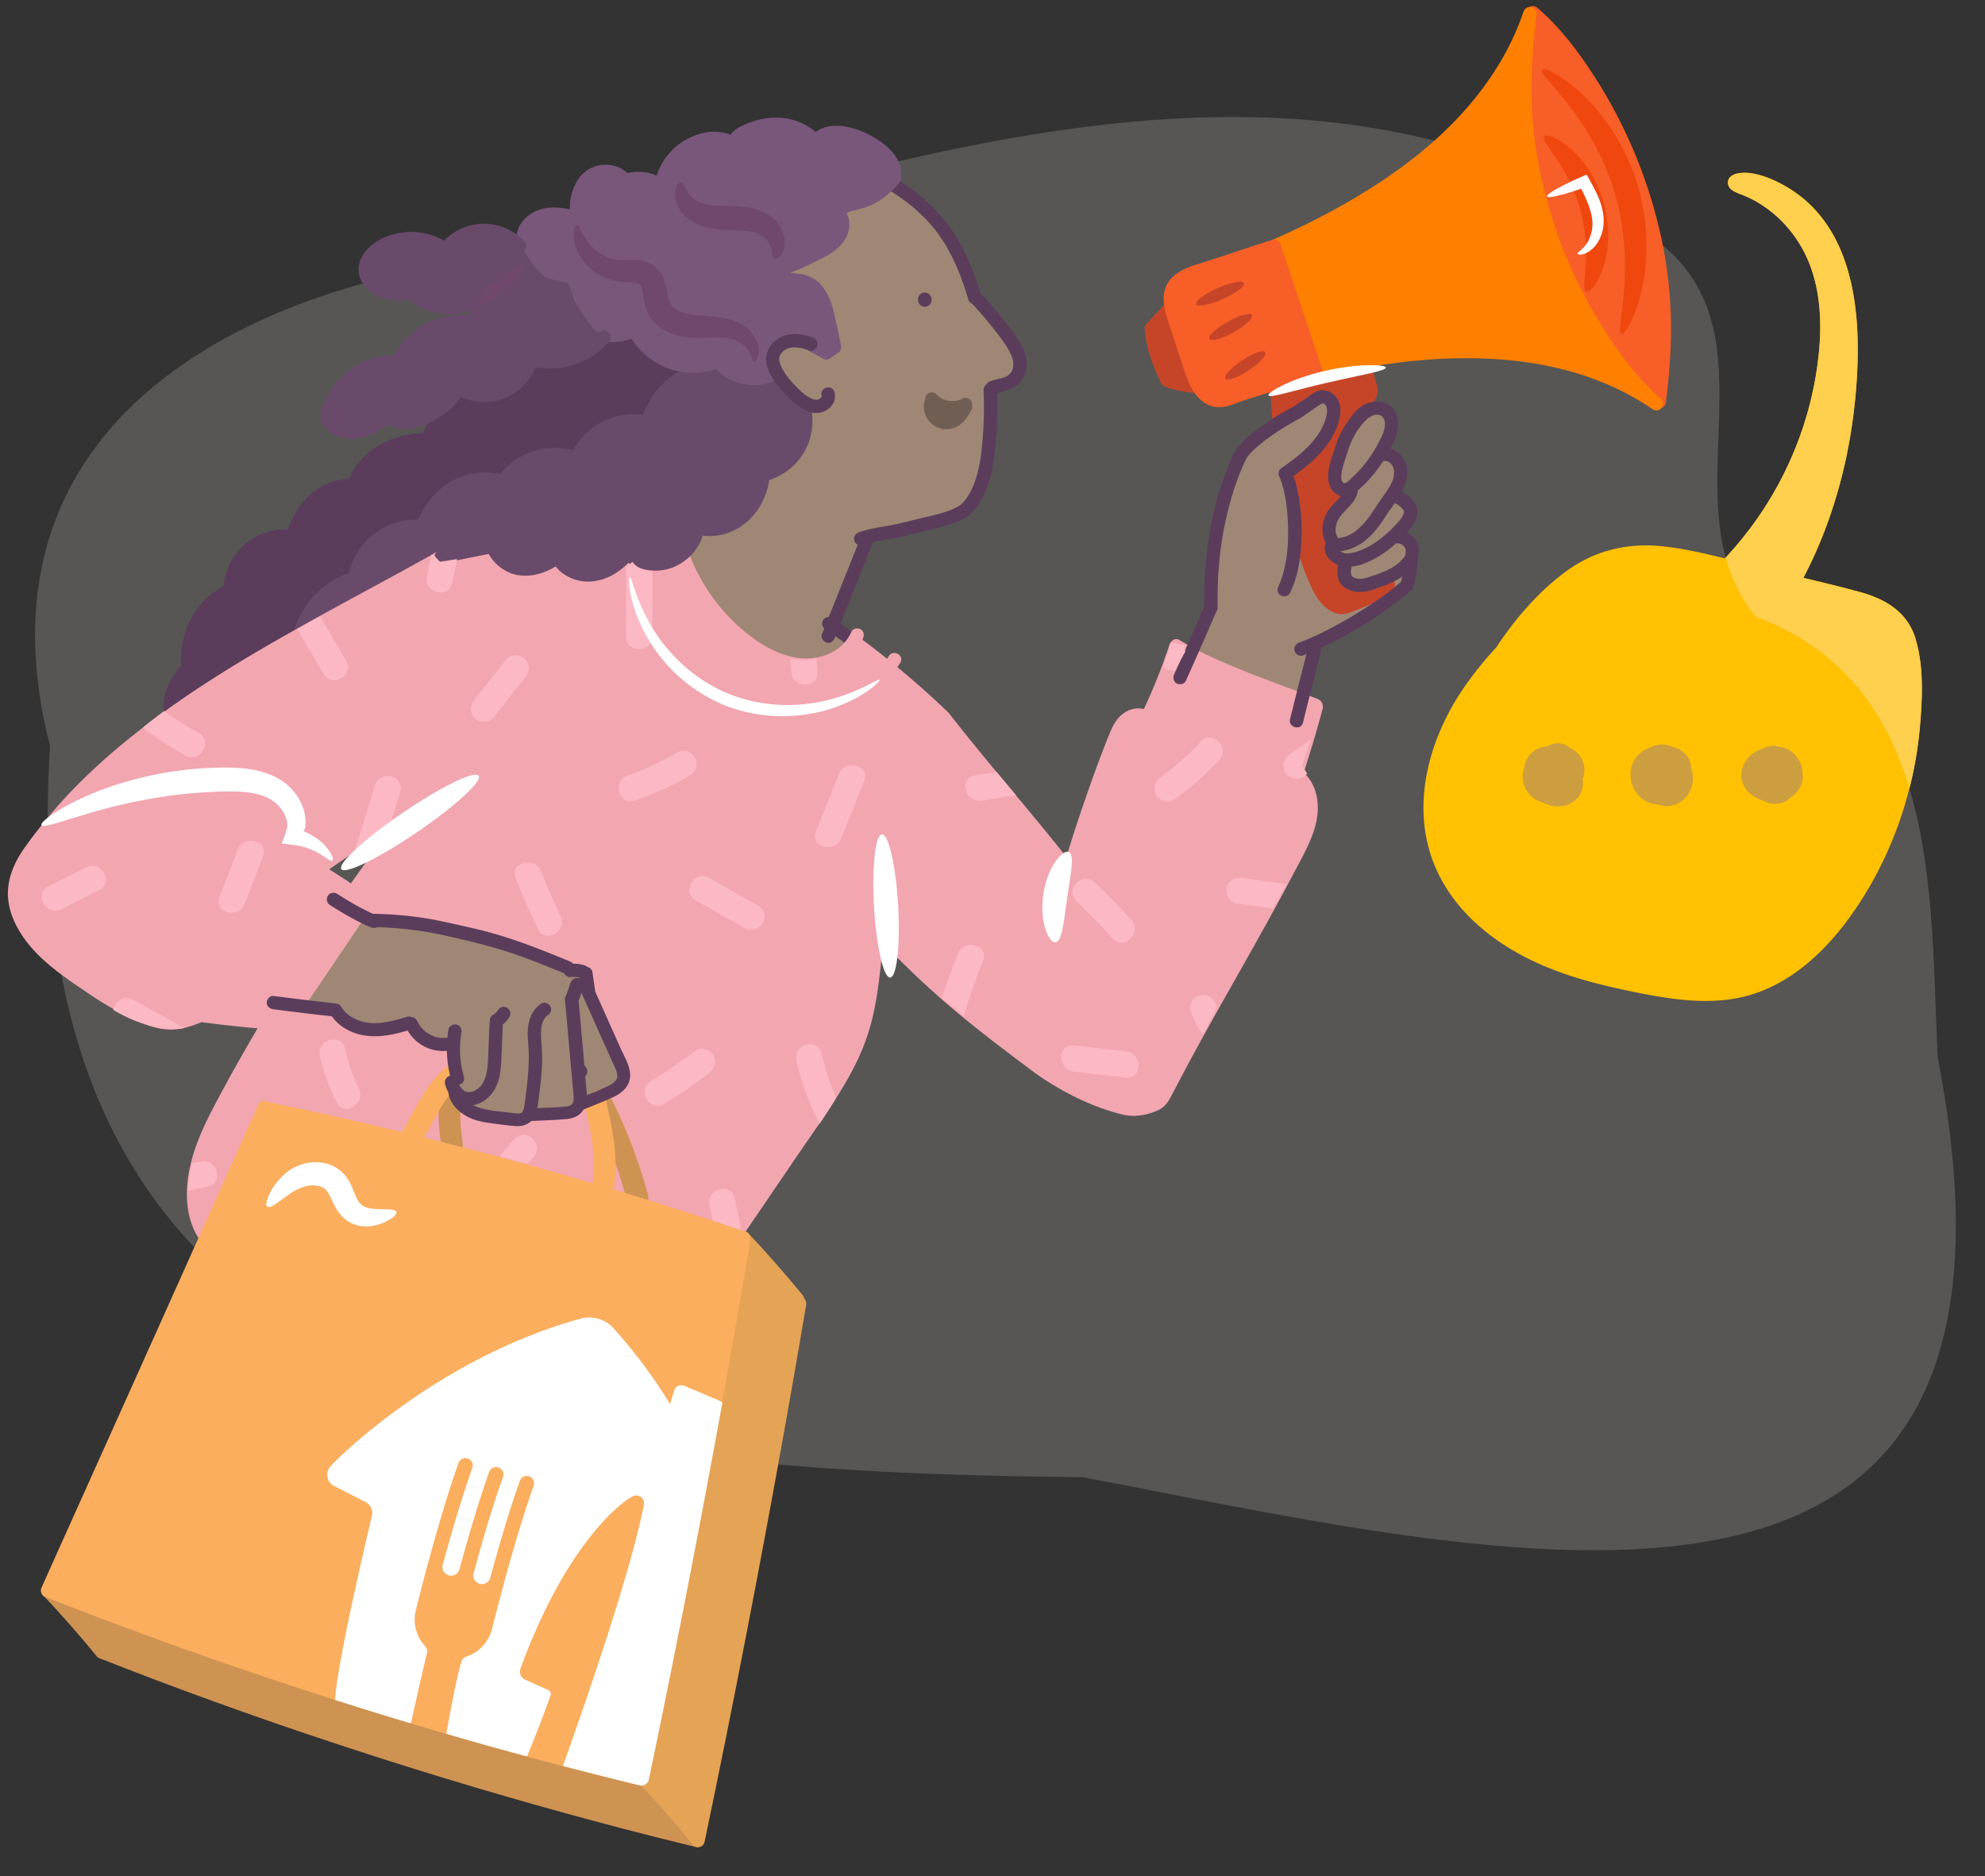 <svg xmlns="http://www.w3.org/2000/svg" viewBox="0 0 200 189.07"><rect x="0" y="0" width="200" height="189.07" fill="#333333" stroke="none"/><defs><style>.cls-1{fill:none}.cls-2{fill:#6a4a6b}.cls-3{fill:#f2a6b0}.cls-4{fill:#f75e28}.cls-5{fill:#fff}.cls-6{fill:#ef470d}.cls-9{fill:#fcb9c4}.cls-11{fill:#e5a355}.cls-13{fill:#a08675}.cls-14{fill:#ce9352}.cls-15{fill:#cc9e40}.cls-16{fill:#c64528}.cls-17{fill:#705e55}.cls-18{fill:#70486d}.cls-19{fill:#5b3d5b}.cls-21{fill:#78577a}</style></defs><path id="BG_Strong" d="M195.23 106.55c-.77-16.88.19-37.48-18.33-44.4-9.57-11.67 3.71-30.02-11.85-39.14-34.15-21.69-73.82-6.89-109.29 2.46C27.11 27.12-3.69 41.24 5.04 75.15c-4.19 67.28 49.77 73.17 104.05 73.7 42.91 8.17 98.83 22.7 86.14-42.3Z" style="fill:#575655"/><g id="Illustrations"><g id="Speach_bubble"><path d="M193.02 64.4c-.83-2.74-3.02-4.04-5.65-4.76-1.88-.51-3.77-.97-5.67-1.42 3.31-6.32 5.02-13.37 5.41-20.48.38-6.91-.58-15.21-7.24-19-1.32-.75-3.29-1.6-4.84-1.26-.52.11-1.02.45-.92 1.05.09.51.57.75 1.02.93.02 0 .03.02.04.02 3.35 1.18 5.99 3.98 7.22 7.28 1.32 3.54 1.17 7.51.55 11.17a35.484 35.484 0 0 1-9.16 18.34c-2.04-.51-4.09-.98-6.16-1.21-3.54-.39-6.85.36-9.75 2.46-2.61 1.89-4.81 4.38-6.64 7.01-.16.23-.31.46-.46.69a36.586 36.586 0 0 0-3.36 4.2c-3.34 4.92-5.18 11.32-3.12 17.12 1.87 5.24 6.51 8.83 11.5 10.89 3.1 1.28 6.39 2.05 9.68 2.69 3.14.61 6.38 1.06 9.55.46 5.65-1.08 9.87-5.59 12.78-10.29 3.17-5.11 5.08-10.97 5.62-16.95.26-2.87.42-6.15-.42-8.94Z" style="fill:#ffc101"/><path d="M193.09 77.29c-.09.05-.16.08-.23.11-.89 4.56-2.59 8.95-5.04 12.9-2.91 4.69-7.13 9.21-12.78 10.29-3.18.6-6.41.15-9.55-.46-3.29-.64-6.57-1.41-9.68-2.69-4.99-2.06-9.64-5.65-11.5-10.89-2.06-5.79-.22-12.2 3.12-17.12 1-1.48 2.13-2.88 3.36-4.2.15-.23.3-.46.46-.69 1.83-2.64 4.03-5.12 6.64-7.01 2.9-2.09 6.21-2.85 9.75-2.46 2.08.23 4.13.7 6.16 1.21a35.75 35.75 0 0 0 7.86-13.15c-.12-.15-.25-.29-.38-.42-.39-.4-1.41-2.92-1.41-2.92s-16.19 11.06-22.23 11.93c-6.04.86-19.27 19.25-19.47 25.84-.2 6.58 3.14 12.53 8.33 18.95 5.18 6.42 21.28 9.21 27.78 8.2 6.5-1.01 18.72-13.85 19.52-18.04.8-4.19-.13-9.67-.7-9.37Z" class="cls-1"/><path d="M183.45 58.64c-.45-.11.09-3.3.1-3.76 0-.18.02-.46.03-.75-.56 1.39-1.18 2.76-1.88 4.09l1.75.42Z" class="cls-1"/></g><g id="Turmeric_dots"><path d="M158.18 75.36c-.34-.29-.76-.46-1.25-.46-.36 0-.74.11-1.07.31-.82.07-1.61.5-2.02 1.27-.15.28-.23.58-.26.89-.47 1.26.1 2.69 1.32 3.29.12.06.24.1.36.15.12.05.25.1.38.14 1.03.49 2.28.44 3.17-.4.56-.53.78-1.31.64-2.04.08-.19.14-.4.17-.61.15-1.12-.5-2.09-1.43-2.54ZM169.74 75.93c-.33-.34-.74-.56-1.18-.66-.52-.25-1.11-.32-1.67-.18-.24.05-.48.14-.71.27-.37.12-.73.33-1.03.62-1.82 1.75-.6 5 1.91 5.09.28.11.58.16.9.16 1.49-.02 2.58-1.31 2.61-2.74 0-.36-.05-.71-.17-1.04-.02-.55-.22-1.09-.65-1.53ZM181.6 77.74c-.08-1.26-1.12-2.43-2.4-2.49-.18-.07-.38-.1-.58-.09-.18.02-.35.05-.53.07-.19.05-.36.13-.53.24-1.36.34-2.42 1.85-2.03 3.25.27.97 1.1 1.66 2.04 1.93.59.34 1.3.47 2 .24.33-.11.63-.3.87-.55.41-.27.76-.63.96-1.07.24-.52.31-1.04.18-1.52Z" class="cls-15"/></g><g id="Layer_4-2"><path d="M130.77 78.18s.35-1.97.68-3.03 1.14-4.07 1.14-4.07-5.28-2.03-7.04-2.8-7.07-3.16-7.07-3.16-.56 1.63-.85 2.42-1.92 4.48-1.92 4.48-1.53.09-1.86.23c-.33.14-1.57 2.23-2.12 3.65s-2.34 6.54-2.78 7.87c-.44 1.33-1.46 3.69-1.46 3.69s-5.29-6.5-6.08-7.46-5.85-7.15-6.32-7.75-3.83-3.48-4.97-4.44-4.39-3.07-4.39-3.07-2.13 1.94-3.66 2.28c-1.53.33-3.58-.57-4.98-1.18-1.41-.62-3.85-2.71-5.05-4.28-1.2-1.57-3.19-5.46-3.19-5.46s-2.27.77-3.3.78c-1.02 0-2.18-.96-2.18-.96s-.83.63-1.23.89-1.45.87-3.21.98-2.64-1.52-2.64-1.52-.76.44-1.35.61-2.16.44-3.39 0-2.11-1.78-2.11-1.78-3.98 1.07-4.67 1.13-7.43 3.89-9.14 4.75-10.71 6.12-11.73 6.74c-1.02.63-9.54 6.52-11.08 7.75-1.54 1.24-5.27 4.9-6.82 6.6s-3.38 4.43-4.16 6.21c-.78 1.78-.15 3.16.38 4.57s4.09 4.61 5.44 5.59c1.35.98 4.99 3.15 7.91 4.45 2.92 1.3 4.27-.36 4.27-.36l3.18.36 3.87.53s-1.78 3.08-2.05 3.55c-.27.47-3.79 7.13-4.39 8.58-.6 1.45-.9 3.97-.93 5.19-.03 1.22.96 3.54.96 3.54l3.48-6.68 2.92-5.91 34.43 8.62 12.18 3.98.81-.23s8.25-12.13 9.6-14.18 3.12-6.67 3.72-7.71.77-8.51.77-8.51 4.88 4.68 5.91 5.59c1.03.91 10.73 8.69 12.22 9.51 1.49.82 6.09 2.43 7.33 2.83 1.24.4 2.06-.18 2.9-.58s.98-1.52 1.69-2.88c.71-1.36 3.7-6.77 4.48-8.15.78-1.38 5.62-10.08 7.02-12.71 1.4-2.63 2.16-5.8 2.09-6.8s-1.24-2.28-1.24-2.28Zm-92.45 7.85c-.62.97-2.67 3.66-2.67 3.66l-3.48-2.22s4.42-3.07 5.66-3.84c1.24-.77 3.67-1.96 3.67-1.96s-2.55 3.39-3.17 4.36Z" class="cls-3"/><path d="m68.82 56.1 1.46-2.11s1.25-.25 2.58-.85c1.33-.61 2.62-1.63 2.98-2.25s1.09-3.01 1.09-3.01.75-.29.87-.34 2.24-1.3 2.71-2.43.8-2.78.61-3.72-2.34-2.93-2.73-3.68-1.1-2.18-.39-2.58 1.23-.89 2.25-.74 2.81 1.33 3.01 1.19 1 .18.84-.57-.87-4.37-1.33-5.05-.79-1.03-1.57-1.36-2.21-.34-2.6-.55 0-.82.6-1.07 3.07-1.3 3.89-1.88 1.92-1.76 1.81-2.41-.15-1.59-.15-1.59 1.92-.66 2.68-1 2.19-1.78 2.42-1.59 2.32 1.58 3.17 2.41c.85.83 2.21 2.77 2.73 3.5s1.84 3.69 2 4.19.69 1.56 1.09 2.01 3.35 4.08 3.6 4.79.13 1.31-.08 2.07c-.21.75-.43 1.02-.88 1.17s-1.29.19-1.51.43-.38 4.16-.4 5.23-.5 4.27-1.04 5.23-1.14 2.02-2.92 2.59-4.63 1.32-5.77 1.51c-1.14.19-2.48.69-2.48.69l-3.43 8.54 1.75 1.91s-.52 1.15-1.6 1.58-2 .93-3.44.67-4.97-1.9-5.95-2.75-3.34-3.83-4.19-5.04c-.85-1.22-1.7-3.1-1.7-3.1ZM120.09 65.62c.06-.13 1.76-4.05 1.76-4.05s.11-4.33.53-6.69 1.52-8.34 2.21-8.88 1.43-1.9 3.14-2.84c1.71-.94 4.13-2.53 4.78-2.85s1.38-.23 1.6.61.12 1.6-.22 2.25-1.62 2.24-1.62 2.24-2.84 1.96-2.73 2.27.78 7.93.76 8.22.34 0 .34 0v-.73s.43.88.8 1.65c.37.76 1.64 3.32 2.45 3.77.81.45 2.03 1.21 2.92.47s3.05-1.65 3.04-1.86.57-.76.36-.94-1.88.64-2.87.64-2.08-.29-1.91-1.22-.27-1.12-.27-1.12l-.89-1.69-.38-2.78s1.86-1.58 1.72-2.15-1.21-.74-1.11-1.8 1.42-4.19 1.82-4.99.92-1.87 1.84-1.93 1.36.21 1.7 1 .46 1.83 0 2.37-.09 1.08.36 1.41.96.82.9 1.52c-.06.7-.53 1.18-.45 1.85s.83 1.27 1.13 1.92c.29.65-.53 1.27-.65 2.05s1.23.75 1.13 1.84.19 2.57-.26 3.29-1.81 1.91-3.31 2.88-5.92 3.36-6.02 3.41-1.51 5.79-1.51 5.79-7.32-2.8-8.5-3.34-2.58-1.59-2.58-1.59ZM29.93 101.4l6.25-9.26 1.5.71s6.73.5 9.9 1.37 7.46 2.4 8.56 2.86 2.88 1.01 2.88 1.01.51 1.02.57 1.89 1.57 4.25 2.1 5.43 1.58 3.45 1.16 3.74-.63.57-1.76 1.09-2.27.76-2.56 1.05-.24.69-1.08.81-3.59.22-3.93.28-.5.65-1.56.52-3.61-.27-4.45-.84-.93-1.01-1.49-1.47-.68-.39-.49-1.38.28-1.89.28-1.89l-.43-2.14s-1.46.3-2.5-.36-1.36-1.38-1.66-1.46-3.62.28-4.58.16-2.44-1.82-2.79-1.78-3.92-.35-3.92-.35Z" class="cls-13"/><path d="M64.8 178.63s9.58-50.68 9.69-51.3.44-2.58.44-2.58l5.66 6.59s-3.45 19.57-4.17 23.4c-.72 3.83-4.82 24.66-5.31 27.02-.49 2.36-.86 3.61-.86 3.61l-2.04-2.54-3.41-4.19Z" class="cls-11"/><path d="M81.21 40.91s.15 2.64-.7 4.19-3.58 2.77-3.58 2.77-.53 2.63-1.53 3.6-2.8 1.8-3.34 1.83-1.78.69-1.78.69-1.06 2.22-2.12 2.45-1.95.67-2.64.44-2.18-.96-2.18-.96-1.78 1.54-2.68 1.76-2.33.17-2.71 0-1.69-1.41-1.69-1.41-3.18 1.07-3.51 1.05-2.08-.78-2.25-.96-1.09-1.26-1.09-1.26l-4.67.74s-7.34 4.18-7.95 4.51-6.53 3.43-6.53 3.43l-13.08 8.07s.12-2.22.59-2.96 1.2-1.87 1.2-1.87.44-3.91 1.12-4.82c.68-.91 3.1-2.88 3.1-2.88s.43-2.81 1.66-3.73 2.84-1.81 4.12-1.51l.73-.31s.35-1.96 1.57-3c1.21-1.04 2.99-2.15 4.34-1.85 0 0 .53-1.74 1.74-2.62s3.65-2.04 4.67-2.03 1.31 0 1.31 0 .79-1.98 1.29-2.41 2.07-1.7 2.58-1.71 1.98.1 3.27-.61c1.3-.71 3.19-1.95 3.11-2.55s2.17-.32 3.35-.69 2.88-1.56 3.27-1.79.67-.54.67-.54l2.72-.54s1.23 1.57 2.26 2.13 3.11 1.25 4.45 1.31 2.51.03 2.51.03 1.34 1.25 2.63 1.22 2.44-.4 2.44-.4l3.34 3.19Z" class="cls-19"/></g><path d="M70.43 184.81c-.28-.06-.56-.13-.84-.2l-4.78-5.45s-13.91-3.6-23.54-6.34c-8.33-2.37-29.49-10.02-35.08-12.05-.3-.33-.6-.65-.9-.98-.59-.63-1.54.32-.95.95 1.88 2 3.71 4.08 5.45 6.21.08.1.2.16.32.18 3.78 1.49 7.58 2.93 11.41 4.31 3.83 1.39 7.72 2.74 11.61 4.03 3.92 1.3 7.86 2.56 11.81 3.76 3.94 1.2 7.9 2.34 11.87 3.44 3.97 1.09 7.85 2.11 11.79 3.08l1.48.36c.84.2 1.2-1.09.36-1.3Z" class="cls-14"/><path d="M64.33 179.63c1.88 2 3.71 4.08 5.45 6.21.23.28.71.24.95 0 .28-.28.23-.67 0-.95-1.74-2.12-3.57-4.21-5.45-6.21-.59-.63-1.54.32-.95.95ZM74.45 125.22c1.88 2 3.71 4.08 5.45 6.21.23.28.71.24.95 0 .28-.28.23-.67 0-.95-1.74-2.12-3.57-4.21-5.45-6.21-.59-.63-1.54.32-.95.95Z" class="cls-11"/><path d="M79.93 131.16c-1.2 7.06-2.45 14.12-3.75 21.16-1.3 7.04-2.66 14.08-4.07 21.11-.79 3.96-1.6 7.91-2.43 11.86-.07.35.1.73.47.83.33.09.75-.11.83-.47 1.47-7.01 2.88-14.04 4.24-21.07 1.36-7.03 2.67-14.08 3.93-21.13.71-3.98 1.4-7.95 2.07-11.93.06-.36-.09-.72-.47-.83-.32-.09-.76.11-.83.47Z" class="cls-11"/><path d="M59.54 111.47c.4.8.79 1.61 1.16 2.43.08.18.16.35.24.53.04.1.09.21.13.31.03.07.02.06-.02-.04.02.06.05.12.07.18.16.38.31.77.46 1.16a50.71 50.71 0 0 1 1.59 4.94c.15.55.79.95 1.35.77s.93-.76.77-1.35c-.94-3.47-2.23-6.82-3.86-10.03-.26-.51-1.03-.7-1.5-.39-.53.34-.67.95-.39 1.5ZM44.45 109.85c-.17.93-.28 1.87-.26 2.81.02.87.14 1.74.24 2.61.07.57.45 1.13 1.1 1.1.54-.02 1.17-.49 1.1-1.1-.1-.84-.22-1.68-.24-2.53-.01-.39 0-.77.02-1.16.02-.2.02-.4.06-.6-.05.29.02-.11.03-.16.02-.13.04-.25.07-.38.1-.56-.15-1.21-.77-1.35-.54-.12-1.24.16-1.35.77Z" class="cls-14"/><path d="M18.49 66.89c-1.39 1.22-2.15 3.12-1.98 4.96.03.35.29.69.67.67.34-.02.71-.3.67-.67-.08-.83.01-1.46.32-2.25 0-.01.05-.12.03-.08s.03-.07.04-.08a5.185 5.185 0 0 1 .45-.78l.08-.11c.07-.09-.05.06.02-.03a4.674 4.674 0 0 1 .65-.68c.27-.24.24-.71 0-.95-.27-.27-.68-.24-.95 0Z" class="cls-19"/><path d="M54.31 26.66c-3.39-.34-6.59 2.13-7.11 5.5-.05.36.09.72.47.83.32.09.77-.11.83-.47.2-1.33.86-2.55 1.91-3.41s2.52-1.25 3.9-1.11c.36.04.67-.33.67-.67 0-.39-.31-.64-.67-.67ZM74.07 37.85a8.39 8.39 0 0 0-1.98 6.77c.05.36.51.56.83.47.38-.11.52-.47.47-.83-.28-1.92.35-3.99 1.63-5.46.24-.27.27-.68 0-.95-.24-.24-.71-.27-.95 0Z" class="cls-2"/><path d="M77.63 35.08c-.57.22-1.16.33-1.77.23s-1.24-.37-1.77-.72c-.91-.58-1.55-1.53-1.82-2.57-.21-.84-1.51-.48-1.3.36.75 2.93 4.06 5.12 7.01 3.99.34-.13.57-.45.47-.83-.09-.33-.49-.6-.83-.47Z" class="cls-21"/><path d="M71.57 31.62c-.77.22-1.54.37-2.34.36-.71-.01-1.38-.18-1.94-.51-1-.58-1.7-1.63-2.05-2.74-.22-.72-.31-1.31-.29-2.05.02-.87-1.32-.86-1.34 0-.03 1.47.36 2.99 1.19 4.21.94 1.38 2.32 2.25 3.99 2.41 1.05.1 2.13-.09 3.14-.38.83-.24.48-1.53-.36-1.3ZM69.32 22.19c.53-.43 1.33-.43 2.03-.34.73.1 1.57.34 2.28.65 1.41.63 2.74 1.85 2.87 3.44.03.36.29.67.67.67.34 0 .7-.31.67-.67-.27-3.39-3.85-5.34-6.95-5.48-.92-.04-1.8.18-2.51.77-.28.23-.24.71 0 .95.28.28.67.23.95 0Z" class="cls-21"/><path d="M80.4 40.16c-.29-.11-2.53-2.44-2.53-2.44s-2.44.4-2.95.35c-.37-.04-1.59-.71-2.21-1.06 0-.04.01-.09.01-.14 0-.34-.31-.71-.67-.67-3.26.3-6.18 2.55-7.28 5.62-2.81-.44-5.7 1.06-7.01 3.56-2.66-.74-5.66.2-7.36 2.41a6.992 6.992 0 0 0-4.83.66c-1.56.84-2.73 2.31-3.44 3.92-3.25-.14-6.25 2.16-6.94 5.35-2.67.93-4.81 3.16-5.59 5.89-.24.83 1.06 1.19 1.3.36.06-.22.14-.43.22-.63l5.66-2.97 7.95-4.51s4.18-.53 4.67-.74.4.47.4.47 1.97 1.68 2.57 1.75c.6.07 3.03-.93 3.35-.97s.92.66 1.49.95c.57.29 1.75.64 2.76.47 1.02-.16 2.93-1.46 3.35-1.87.41-.41 1.21.72 2.18.96s2.02-.34 2.87-.78c.85-.44 1.5-2.02 1.89-2.11.39-.09 2.25-.8 3.32-1.13s1.81-1.39 2.24-1.97c.44-.58.92-2.3 1.09-3.01s1.55-.75 2.11-1.07.75-.53 1.47-1.7c.72-1.16.71-3.41.71-3.41s-.53-1.42-.82-1.52Z" class="cls-2"/><path d="M72.64 43.69c-2.87-.01-5.58 2.11-6.23 4.92-.08.35.11.73.47.83.34.09.74-.11.83-.47.52-2.25 2.65-3.94 4.93-3.93.86 0 .87-1.34 0-1.34Z" class="cls-2"/><path d="M67.29 47.86c-2.76-1.1-6.17.14-7.66 2.68-.44.75.72 1.42 1.16.68 1.21-2.07 3.93-2.95 6.15-2.07.34.13.74-.15.83-.47.11-.38-.13-.69-.47-.83Z" class="cls-2"/><path d="M60.17 50.15c-2.64-1.04-5.94-.16-7.71 2.06-.23.28-.28.67 0 .95.24.24.72.29.95 0 1.52-1.92 4.16-2.6 6.4-1.72.34.13.74-.15.83-.47.11-.38-.13-.69-.47-.83Z" class="cls-2"/><path d="M53.47 52.05c-1.19-1.12-2.85-1.54-4.45-1.29-1.6.24-2.94 1.23-3.86 2.52-.51.71-.87 1.54-1.07 2.39s1.09 1.2 1.3.36c.38-1.57 1.37-3 2.88-3.67 1.36-.61 3.14-.4 4.25.65.63.59 1.58-.36.95-.95Z" class="cls-2"/><path d="M120.09 38.26c-.08 0-.15-.02-.23-.04-.63-2.07-1.25-4.15-1.88-6.22 0-.02-.02-.04-.03-.06.06-.07.12-.13.18-.2.58-.62-.35-1.55-.93-.93-.57.61-1.13 1.23-1.69 1.84a.62.62 0 0 0-.14.67c.11 1.86.8 3.48 1.55 5.17.02.05.05.1.08.14.07.13.18.25.36.32.88.34 1.79.51 2.73.63.36.05.65-.34.66-.66 0-.39-.31-.62-.66-.66Z" class="cls-16"/><path d="M168.33 31.42c-.1-2.8-.49-5.59-1.14-8.32-1.3-5.48-3.5-10.69-6.56-15.42-1.61-2.5-3.45-4.93-5.71-6.88-.27-.24-.68-.27-.95 0-.24.24-.27.71 0 .95l.33.3c-.28 1.52-.87 4.89-.87 6.49 0 2.09 1.49 10.59 2.05 12.68s3.63 9.24 4.79 10.93c1.17 1.69 4.24 5.91 4.96 6.91.38.53.91.9 1.32 1.12l-.03.29c-.04.36.34.67.67.67.4 0 .63-.31.67-.67.37-3 .59-6.03.48-9.06Z" class="cls-4"/><path d="M140.19 58.14c-.43-.41-1.01-.09-1.13.34l-.04-.02s-2.1.82-2.67.43c-.57-.39-.86-.72-.92-1.22-.06-.5.13-.8-.27-1.12-.41-.32-1.04-.64-1.04-1.16s.26-.63 0-1.05c-.26-.42-.21-1.23-.21-1.23s.72-1.72 1.25-2.32.58-1.48.58-1.48-1-.32-1.2-.73c-.19-.4.3-3.07.74-3.78.36-.58 1.34-2.14 1.68-2.68.21.19.56.21.79.08.34-.2.39-.59.24-.92.04.09.03-.09.01-.03a.78.78 0 0 1 .08-.23c.09-.18.21-.33.32-.49.27-.4.46-.85.41-1.34s-.29-.92-.38-1.4c-.09-.43-.09-.87-.04-1.31.04-.36-.34-.67-.67-.67-.4 0-.63.31-.67.67v.12l-4.82.84-2.95.94c-.1-.24-.34-.43-.62-.42-.37.02-.68.29-.67.67.03 1.2.1 2.39.2 3.58.03.35.29.69.67.67.34-.02.7-.3.67-.67v-.07c.77-.51 1.89-1.26 2.32-1.48.68-.36 1.25-.73 1.57-.6.32.13 1.26 1.02 1.06 1.54s-1.71 3.27-2.07 3.73c-.36.46-2.85 2.41-2.85 2.41s.55 2.4.9 4.03c-.39.02-.77.34-.64.83.31 1.12.67 2.22 1.05 3.32.38 1.09.77 2.22 1.27 3.28.5 1.06 1.23 2.12 2.32 2.55.64.25 1.28.09 1.89-.15l1.86-.75c.62-.25 1.36-.45 1.86-.95.5-.5.68-1.24.13-1.76Z" class="cls-16"/><path d="M167.47 41c.08-.13.1-.28.08-.41a.564.564 0 0 0-.19-.4c-1.95-1.69-3.58-3.73-5.01-5.86a49.68 49.68 0 0 1-4.01-7.2c-1.11-2.44-1.98-5.05-2.66-7.67-.69-2.65-1.14-5.33-1.3-8.06-.19-3.32.03-6.64.44-9.94 0-.06 0-.11-.01-.16a.702.702 0 0 0-.49-.57c-.37-.1-.71.12-.83.47-1.39 4.14-3.87 7.85-6.89 10.98-3.26 3.38-7.15 6.11-11.22 8.42-2.37 1.35-4.83 2.55-7.33 3.64-.33.15-.41.63-.24.92.18.3.49.37.79.29l3.89 11.27-.14.03c-.84.2-.49 1.49.36 1.3 4.67-1.11 9.42-1.87 14.23-1.95 4.45-.07 8.9.43 13.12 1.9 2.3.8 4.49 1.89 6.49 3.26.13.09.29.11.44.08.02 0 .04 0 .06-.01h.01a.65.65 0 0 0 .3-.17s.02-.02.02-.03l.02-.02c.02-.02.03-.04.05-.06 0 0 .01-.02.02-.02Z" style="fill:#ff8000"/><path d="m133.17 37.03-4.14-12.39c-.03-.08-.07-.16-.12-.23a.588.588 0 0 0-.7-.24c-1.81.56-3.6 1.17-5.39 1.76-.79.26-1.59.51-2.38.76-1.32.43-2.71 1.11-3.09 2.56-.2.78-.09 1.6.12 2.36.22.83.52 1.65.79 2.48l.81 2.48c.23.69.44 1.39.74 2.05.54 1.23 1.52 2.38 2.97 2.41.74.02 1.42-.27 2.1-.52.4-.14.8-.27 1.2-.4 1.2-.38 2.41-.73 3.62-1.1 1.01-.31 2.04-.6 3.03-.98.31-.12.52-.39.49-.72.02-.09.01-.19-.02-.28Z" class="cls-4"/><path d="M83.16 63.42c.75.51 1.49 1.03 2.22 1.56.13.1.37.11.52.07s.33-.16.4-.31c.08-.16.12-.34.07-.52s-.16-.29-.31-.4a88.08 88.08 0 0 0-2.22-1.56c-.29-.2-.76-.06-.92.24-.18.34-.07.71.24.92ZM92.5 30.15v.08c0 .09.02.18.06.26.03.08.07.16.14.22.06.07.13.11.22.14.08.04.17.06.26.06l.18-.02c.11-.03.21-.09.3-.17l.11-.14c.06-.11.09-.22.09-.34v-.08c0-.09-.02-.18-.06-.26a.518.518 0 0 0-.14-.22.464.464 0 0 0-.22-.14.583.583 0 0 0-.26-.06l-.18.02c-.11.03-.21.09-.3.17l-.11.14c-.06.11-.09.22-.09.34Z" class="cls-19"/><path d="M102.58 34.21c-.52-.79-1.1-1.54-1.68-2.27-.67-.83-1.37-1.64-2.1-2.41 0 0-.01 0-.02-.02-.54-1.76-1.2-3.48-2.1-5.08-.92-1.63-2.09-3.07-3.5-4.3-.85-.75-1.77-1.43-2.74-2.02-.74-.45-1.42.71-.68 1.16 1.52.94 2.93 2.1 4.1 3.45 1.13 1.31 1.99 2.88 2.66 4.47.41.97.74 1.97 1.04 2.98.07.22.21.35.37.42.71.76 1.39 1.54 2.03 2.35.62.78 1.26 1.58 1.74 2.45.2.37.37.82.39 1.18s-.03.65-.21.94c-.16.26-.51.46-.81.55-.42.13-.85.2-1.27.34-.18.06-.33.19-.41.34a.64.64 0 0 0-.29.55c.08 1.79.04 3.58-.13 5.35-.13 1.43-.33 2.87-.87 4.21-.24.61-.58 1.23-1.01 1.73-.07.09-.15.17-.24.24l-.09.07c-.03.02-.07.05-.11.07-.11.07-.22.13-.33.19l-.18.09a.68.68 0 0 0-.17.08c-1.3.53-2.73.77-4.08 1.12-.9.24-1.79.44-2.71.59s-1.78.31-2.64.61c-.34.12-.57.46-.47.83.05.18.18.33.35.42-1.2 3.01-2.41 6.02-3.61 9.03-.13.34.15.74.47.83.38.11.69-.13.83-.47 1.28-3.21 2.57-6.42 3.85-9.64 1.27-.3 2.59-.43 3.86-.78 1.46-.4 2.99-.65 4.41-1.2.58-.22 1.13-.49 1.6-.91.53-.47.94-1.15 1.25-1.78.7-1.43.99-3 1.17-4.57.22-1.92.29-3.86.22-5.8.64-.18 1.32-.29 1.87-.69.73-.53 1.11-1.34 1.11-2.24s-.39-1.74-.87-2.47Z" class="cls-19"/><path d="M48.63 78.11a47.15 47.15 0 0 0-7.04 2.76c-2.12 1.05-4.15 2.27-6.13 3.56-1.18.77-2.34 1.57-3.51 2.37-.41-.27-.82-.53-1.23-.8-.47-.31-.94-.62-1.4-.93-.39-1.57-1.56-2.66-2.93-3.48-.82-.49-1.73-.89-2.67-1.11-1-.22-2.05-.32-3.08-.41-1.96-.17-3.92-.17-5.88-.12l-2.96.09c-.99.03-2.04.04-3.04.22l-.27.06c2.16-2.21 4.51-4.25 6.96-6.12 2.9-2.21 5.94-4.22 9.04-6.12 3.13-1.91 6.34-3.71 9.55-5.48 3.22-1.76 6.33-3.42 9.47-5.17.38-.21.75-.42 1.13-.63.75-.42.08-1.58-.68-1.16-3.16 1.78-6.35 3.49-9.53 5.22-3.18 1.74-6.5 3.58-9.69 5.49-3.16 1.9-6.26 3.91-9.22 6.12-2.91 2.17-5.7 4.52-8.22 7.14-.92.95-1.8 1.94-2.63 2.96-.17.18-.33.38-.47.58l-.38.47c-.41.53-.83 1.07-1.21 1.63 0 .01-.02.02-.03.03-1 1.37-1.73 2.91-1.78 4.58 0 .12-.01.23-.01.35 0 .07 0 .13.02.18.01.17.02.34.05.51.3 2.08 1.64 4.02 3.15 5.48 1.51 1.46 3.3 2.65 5.04 3.82 1.63 1.1 3.33 2.08 5.14 2.84 1 .42 2.06.74 3.16.71 1.01-.03 2-.36 2.96-.75 1.87.25 3.75.46 5.64.62-1.56 2.67-3.08 5.36-4.51 8.1-1.4 2.69-2.6 5.54-2.61 8.63 0 1.58.35 3.2 1.25 4.52.2.3.59.43.92.24.3-.17.45-.62.24-.92-1.5-2.21-1.22-5.14-.47-7.57.43-1.41 1.06-2.74 1.74-4.05.73-1.41 1.5-2.81 2.27-4.19.87-1.56 1.76-3.11 2.66-4.64.34.03.68.05 1.01.07.14.05.28.06.41.02.29-.03.52-.27.58-.55l6.21-9.19 1.94-2.87c.2-.3.06-.74-.24-.92-.29-.2-.58-.39-.87-.59 1.81-2.58 3.67-5.12 5.59-7.62.93-.47 1.87-.9 2.84-1.3 1.34-.54 2.7-1.02 4.08-1.44.82-.25.47-1.55-.36-1.3Zm-40.7 3.77s.02 0 0 0Zm22.12 18.14-1.68 2.48c-1.28-.09-2.56-.21-3.83-.34l-2.32-.24-1.03-.12-.49-.06c-.07 0-.15-.02-.22-.03-.04 0-.07 0-.11-.01.09.01.1.01.03 0h-.1a.888.888 0 0 0-.42.07c-.42.18-.84.33-1.27.45-.18.05-.37.1-.56.13-.09.02-.18.03-.27.05h-.06c-.06 0-.12.01-.18.02-.84.05-1.55-.11-2.37-.41-.91-.34-1.8-.79-2.65-1.25-.75-.4-1.48-.84-2.19-1.31-1.59-1.04-3.21-2.11-4.65-3.36-1.44-1.25-2.78-2.8-3.32-4.69-.12-.43-.19-.86-.2-1.29.06-1.86 1.09-3.46 2.16-4.91.42-.57.86-1.13 1.32-1.69l.33-.33c.27-.25.53-.45.83-.66s.59-.38.9-.54c.06-.03.12-.06.19-.09.01 0 .02-.01.03-.02.02 0 .04-.02.07-.03.22-.08.44-.15.66-.2.89-.22 1.8-.23 2.71-.26l2.78-.09c1.84-.05 3.68-.08 5.51.03.91.05 1.83.14 2.73.27.91.13 1.73.31 2.53.7.81.38 1.57.85 2.18 1.44.55.54.86 1.14 1.01 1.92.04.22.23.39.44.45.03.03.06.06.1.08 2.17 1.49 4.41 2.89 6.61 4.34.28.18.56.37.83.55l-6.02 8.92Zm5.31-11.01c-.73-.48-1.46-.95-2.19-1.42 1.98-1.36 3.98-2.69 6.05-3.9-1.31 1.76-2.6 3.53-3.86 5.33ZM133.26 71.09c0-.3-.21-.54-.49-.65-3.66-1.43-7.4-2.68-10.96-4.36-1.01-.48-2-1-2.96-1.58a.598.598 0 0 0-.79.11c-.1.09-.18.2-.23.34-.72 2.22-1.59 4.39-2.58 6.5-.78-.19-1.56.03-2.2.55-.69.56-1.05 1.4-1.37 2.2-.73 1.82-1.4 3.65-2.05 5.5-.65 1.84-1.26 3.68-1.84 5.54-.11.37-.23.74-.35 1.11-2.94-3.72-6.04-7.31-9.03-10.98-.93-1.14-1.84-2.28-2.75-3.44-.03-.04-.06-.08-.1-.12l-.01-.01-.02-.02-.07-.07c-2.7-2.59-5.57-5.01-8.57-7.25.02-.04.04-.08.06-.13.14-.33.1-.72-.24-.92-.28-.16-.78-.09-.92.24-.5 1.16-1.49 1.98-2.65 2.38-1.35.47-2.76.39-4.15-.07-1.4-.46-2.79-1.35-3.96-2.32-1.17-.97-2.2-2.05-3.08-3.25a19.434 19.434 0 0 1-2.47-4.46c-.13-.34-.45-.57-.83-.47-.32.09-.6.49-.47.83 1.2 3.1 3.13 5.93 5.66 8.1 2.51 2.15 5.89 4.01 9.29 3.06 1.15-.32 2.25-.96 3.04-1.87 2.96 2.21 5.78 4.61 8.44 7.16 3.16 4.06 6.53 7.95 9.78 11.94.87 1.07 1.73 2.14 2.58 3.22-.28.95-.54 1.91-.74 2.88-.44 2.07-.61 4.27.11 6.3.12.34.46.57.83.47.33-.09.59-.48.47-.83-.56-1.59-.53-3.29-.24-4.94.23-1.27.57-2.51.94-3.75.02-.05.03-.09.04-.14.12-.42.25-.83.38-1.24 1.07-3.52 2.26-7.01 3.58-10.44.33-.85.61-1.77 1.07-2.56.19-.32.42-.6.74-.78.14-.08.29-.14.46-.16h.14c.01.21.12.41.32.53.3.17.76.09.92-.24 1.11-2.24 2.07-4.56 2.88-6.93 1.53.86 3.13 1.59 4.75 2.27 1.87.78 3.7 1.49 5.57 2.18.87.33 1.75.65 2.62.99-.65 2.37-1.36 4.73-2.14 7.07-.11.34.13.73.47.83.25.07.49-.02.66-.19.56.79.72 1.82.58 2.82-.23 1.66-1.13 3.17-1.89 4.63-1.65 3.17-3.39 6.29-5.14 9.4-1.75 3.11-3.54 6.24-5.25 9.4-.42.78-.84 1.56-1.25 2.34s-.76 1.52-1.18 2.26c-.07.13-.15.24-.24.34-.02.03-.05.05-.08.07 0 0-.01.01-.02.01l-.15.09c-.05.03-.1.05-.15.07h-.01c-.02 0-.04.02-.06.02a6.888 6.888 0 0 1-1.3.34c-.04 0-.07.01-.11.02-.07 0-.13.02-.2.02-.13.01-.27.02-.4.01h-.17l-.6-.15c-.37-.1-.75-.21-1.12-.32-.68-.21-1.36-.46-2.01-.74-1.38-.59-2.69-1.33-3.95-2.14-.33-.21-.65-.43-.96-.65 0 0-.01 0-.02-.01-4.36-3.24-8.66-6.56-12.56-10.34a94.905 94.905 0 0 1-3.44-3.51s-.01 0-.02-.01l.12-1.69c.18-2.69.32-5.46.56-8.19.03-.36-.33-.67-.67-.67-.39 0-.64.31-.67.67-.44 4.95-.56 9.92-1.13 14.86-.18 1.53-.43 3.06-.82 4.55-.4 1.5-.97 2.93-1.68 4.3-1.43 2.76-3.28 5.29-5.03 7.85-2.02 2.96-4.03 5.92-6.04 8.88-.2.3-.06.74.24.92.33.19.71.06.92-.24 1.82-2.67 3.64-5.35 5.46-8.02s3.65-5.17 5.18-7.92c.75-1.35 1.41-2.77 1.89-4.24.5-1.52.81-3.1 1.03-4.68.21-1.52.37-3.04.5-4.57a90.59 90.59 0 0 0 5.26 5.11c2.01 1.8 4.12 3.49 6.26 5.14 1.29.99 2.6 1.97 3.91 2.95.02.01.03.03.05.04 2.64 1.82 5.49 3.27 8.62 4.06 1.23.31 2.6.08 3.73-.48.71-.35 1.05-1.03 1.4-1.71.42-.81.85-1.62 1.28-2.43 1.76-3.3 3.61-6.56 5.45-9.82 1.83-3.24 3.65-6.48 5.38-9.77.83-1.58 1.78-3.19 2.24-4.92.39-1.5.34-3.22-.53-4.55-.18-.28-.4-.54-.65-.77.69-2.13 1.33-4.28 1.91-6.45.02-.09.03-.17.02-.25Zm-19.45 39.96s.04 0 0 0Z" class="cls-3"/><path d="M63.36 56.84c1.94 4.7 4.6 9.17 8.8 12.16 1.9 1.36 4.11 2.37 6.42 2.76 2.14.36 4.38.2 6.43-.53 2.33-.82 4.39-2.32 5.7-4.44.46-.74-.71-1.41-1.16-.68-2.09 3.36-6.31 4.86-10.17 4.41-2.04-.23-4.13-1.1-5.9-2.25-1.82-1.18-3.41-2.72-4.73-4.43-1.72-2.23-3.02-4.77-4.09-7.37-.14-.34-.45-.57-.83-.47-.32.09-.61.49-.47.83Z" class="cls-3"/><path d="M90.8 17.69c.1-1.76-1.34-3.01-2.73-3.84-1.24-.73-2.84-1.32-4.31-1.15-.6.07-1.14.26-1.58.61-1.24-1.09-2.94-1.59-4.59-1.43-.98.09-1.91.36-2.79.78-.43.2-.86.44-1.13.84-.02.03-.03.06-.05.09-1.48-.65-3.36-.23-4.69.59-1.33.82-2.32 2.06-2.76 3.51-.58-.24-1.19-.38-1.83-.38-.38 0-.76.05-1.14.13-.02-.02-.03-.04-.05-.06-1.43-1.26-3.78-.96-4.85.62-.01.02-.02.03-.02.05-.03.03-.06.07-.08.11-.56.88-.81 1.91-.78 2.93-.99-.2-2.03-.29-3 .02-.91.29-1.75.91-2.14 1.79-.88 2 .6 4.21 2.21 5.31.7.48 1.51.8 2.34.95.35 1.48.86 2.96 1.98 4.05.57.55 1.29 1 2.07 1.16.92.2 1.87.07 2.74-.24.83 1.3 2.04 2.31 3.46 2.9 1.59.66 3.44.71 5.08.17 1.51 1.63 4.06 2.06 6.04 1.1.33-.16.41-.62.24-.92a.69.69 0 0 0-.16-.18c-.11-.61-.29-1.61-.29-2.08 0-.69 1.41-.71 2.25-.74.21 0 .5.06.82.17a.65.65 0 0 0 0 .31c.05.17.16.29.31.4.48.35 1.06.53 1.54.88.18.13.5.13.68 0l.7-.49s.04-.03.05-.04c.32-.13.47-.47.4-.8-.24-1.09-.45-2.2-.71-3.29-.24-.99-.58-1.96-1.25-2.74-.63-.74-1.46-1.12-2.4-1.21-.26-.03-.52-.03-.79-.05.78-.32 1.55-.66 2.31-1.03 1.03-.51 2.21-1.05 2.96-1.97.41-.5.67-1.09.72-1.74.02-.28-.01-.58-.1-.85-.05-.14-.11-.27-.16-.41v-.03l.03-.03c.03-.02.1-.06.1-.06.03-.02.07-.03.1-.05.02 0 .05-.02.05-.02.05-.02.11-.04.17-.05.12-.04.25-.07.37-.09.55-.12 1.07-.29 1.58-.51 1.18-.52 2.18-1.36 2.97-2.38.09-.12.11-.27.09-.42.02-.05.03-.11.03-.17Z" class="cls-21"/><path d="M48.96 39.31c-2.75.09-5.26 1.83-6.37 4.32-1.62.08-3.25.49-4.63 1.37-1.24.79-2.24 1.91-2.81 3.26-1.47.05-2.82.59-3.93 1.61-1.08.99-1.74 2.18-2.21 3.46-1.58-.06-3.16.5-4.36 1.53-1.24 1.07-1.97 2.6-2.12 4.2-3 1.54-4.69 5.01-4.23 8.31.05.36.51.56.83.47.39-.11.52-.47.47-.83 0-.06-.03-.31-.04-.45 0-.18-.01-.37 0-.55.01-.38.04-.64.11-.99.14-.72.37-1.37.71-1.98a6.636 6.636 0 0 1 2.99-2.89c.14-.07.23-.19.28-.32.13-.12.21-.3.22-.49a5 5 0 0 1 1.75-3.52c1.03-.89 2.49-1.27 3.86-1.1.25.03.47-.14.59-.36.03-.05.06-.1.08-.16.41-1.23 1.02-2.41 1.98-3.31.43-.4.93-.74 1.48-.97.65-.27 1.32-.33 2.01-.3.28.01.53-.19.63-.44.02-.04.05-.09.06-.13.95-2.75 3.94-4.01 6.68-4.07h.03c.32.02.59-.19.69-.49.78-2.16 3-3.74 5.27-3.81.86-.03.87-1.37 0-1.34Z" class="cls-19"/><path d="M61.35 33.5c-.24-.24-.71-.28-.95 0l-.06.06c-.09-.08-.2-.16-.33-.26-.65-.5-2-2.76-2.11-2.95s-.49-1.71-.68-1.8c-.18-.09-2.07-.39-2.5-.8-.42-.42-.71-.62-1.15-1.3-.23-.36-.55-.8-.8-1.13.27-.23.39-.65.08-.99-1.09-1.17-2.69-1.85-4.29-1.79-1.45.06-2.83.68-3.81 1.71-1.92-1.12-4.39-1.17-6.37-.16-.99.5-1.92 1.39-2.19 2.5-.31 1.3.46 2.37 1.54 3.01 1.04.61 2.3.81 3.47.57 1.97 1.75 5.01 1.95 7.23.6-.16.35-.32.73-.45 1.11-.01 0-.02 0-.03-.01-3.19-.68-6.74.98-8.18 3.92-2.24-.01-4.47 1.05-5.91 2.76-.37.44-.71.92-.97 1.44-.31.62-.63 1.35-.56 2.07.15 1.47 1.75 2.13 3.05 2.14 1.36 0 2.65-.6 3.72-1.43 1.32.81 3.04.42 4.38-.27 1.17-.6 2.24-1.41 2.95-2.51 1.39.63 3.03.7 4.45.12 1.41-.58 2.52-1.7 3.1-3.09 2.68.49 5.59-.48 7.37-2.57.24-.27.27-.68 0-.95Z" class="cls-2"/><path d="M96.24 40.41c-.09-.01-.08 0-.04 0h.03ZM96.74 40.27s-.07.02-.04.02h.04Z" class="cls-17"/><path d="M97.94 40.76c0-.12-.02-.24-.09-.35-.2-.3-.59-.43-.92-.24-.06.04-.12.07-.19.1h.01s-.02 0-.03.01h-.02c-.01 0-.02.01-.03.01-.14.05-.28.09-.42.11h.01-.62c-.14-.03-.27-.06-.41-.1-.03 0-.06-.02-.09-.03 0 0-.09-.04-.08-.03h-.02c-.03-.01-.05-.03-.08-.04-.07-.04-.14-.08-.2-.12-.03-.02-.05-.04-.08-.05h-.01c-.11-.09-.21-.19-.31-.29-.23-.27-.72-.25-.95 0a.74.74 0 0 0-.19.49c-.48 1.24.34 2.71 1.64 2.97.65.13 1.31 0 1.84-.39s.87-.93 1.17-1.49c.09-.16.11-.36.06-.54Z" class="cls-17"/><path d="M142.91 56.03c.03-.21.06-.42.04-.63-.02-.34-.1-.65-.28-.93-.22-.35-.54-.63-.91-.82.7-.76 1.41-1.81.87-2.83-.24-.45-.65-.82-1.07-1.11-.09-.06-.19-.12-.3-.18.06-.11.11-.23.17-.34.41-.93.55-2.14-.06-3.04-.3-.45-.77-.79-1.27-.95.36-.69.69-1.43.77-2.21.09-.87-.23-1.69-.93-2.19-.69-.49-1.64-.42-2.38-.07-.84.4-1.41 1.21-1.91 1.96s-.85 1.49-1.12 2.32v.02c-.25.82-.57 1.62-.68 2.48-.12.87.05 1.88.9 2.34.12.06.24.11.35.14-.08.1-.17.19-.27.29-.41.43-.84.85-1.13 1.37-.54.96-.62 2.13-.12 3.08-.24.52-.08 1.11.3 1.55.26.3.59.51.95.65-.06.29-.09.59-.07.86.02.32.08.66.26.94.24.37.63.62 1.04.77.83.31 1.74.11 2.54-.17.74-.26 1.49-.54 2.17-.91.18-.1.36-.21.53-.33-.04.18-.09.36-.14.53-1.12.98-2.32 1.83-3.59 2.65-1.42.92-2.9 1.76-4.42 2.51-.78.38-1.46.68-2.25.97-.34.13-.57.45-.47.83.09.33.48.6.83.47.13-.05.25-.1.38-.15-.57 2.18-1.11 4.37-1.66 6.56-.21.84 1.09 1.2 1.3.36.6-2.42 1.2-4.83 1.83-7.24.03-.11.03-.21.01-.31.88-.41 1.75-.85 2.59-1.32 1.53-.85 3.01-1.78 4.43-2.82.72-.53 1.42-1.07 2.09-1.67.11-.1.17-.23.19-.37v-.02c.28-.99.44-2.02.46-3.04Zm-7.74-8.35c.11-.8.44-1.54.66-2.31v-.02c.35-1.08.96-2.18 1.77-2.99.36-.36.83-.62 1.27-.56.47.06.67.49.67.92 0 .61-.29 1.2-.56 1.73-.29.57-.61 1.12-.98 1.65-.36.53-.74.98-1.16 1.42-.21.22-.42.44-.65.64-.18.17-.41.43-.65.52.02 0-.11.04-.08.02h-.04c.02.01.02.01 0 0-.04 0-.04 0 0 0-.11-.06-.11-.07-.17-.15-.14-.2-.12-.56-.09-.85Zm-.15 6.53c-.06 0-.12.02-.18.04-.5-.69-.25-1.64.26-2.29.62-.79 1.54-1.39 1.7-2.46v-.08c.1-.08.2-.17.29-.25.57-.52 1.1-1.09 1.57-1.71.24-.31.47-.63.69-.97l.09-.03c-.01 0-.09 0 0 0 .18-.02.19-.01.38.05.03.01.03 0 .11.05.03.02.17.12.13.09.15.12.19.18.27.35.29.61.07 1.34-.26 1.93-.11.2-.23.39-.36.58-.04.05-.08.1-.11.16-.31.46-.65.91-.95 1.38-.47.71-.93 1.42-1.54 2.01-.56.55-1.29 1.04-2.09 1.13Zm.87 1.56a.57.57 0 0 0-.26 0 .94.94 0 0 1-.33-.08c-.09-.04-.17-.09-.25-.14 1.05-.13 1.95-.59 2.74-1.28.8-.7 1.4-1.6 1.98-2.48.25-.38.52-.74.77-1.1.07.03.14.07.2.11.07.04.13.08.19.13 0 0 .01 0 .02.01.03.02.05.04.08.06.06.05.11.1.17.16l.09.09s.04.05.05.06c.03.05.06.09.09.14.01.02.02.03.03.04v.05c-.02.05-.03.18-.04.22-.11.35-.37.66-.62.93-1.16 1.26-2.57 2.47-4.25 2.94-.21.06-.45.11-.68.13Zm1.98 2.4c-.33.1-.73.19-1.04.15-.17-.02-.34-.07-.47-.15.02.01-.11-.07-.13-.09-.05-.05-.07-.07-.06-.05v-.01c.03.03-.05-.23-.05-.18-.01-.14-.01-.28 0-.42a.9.9 0 0 1 .03-.16c.01-.06.03-.11.05-.17.96-.09 1.93-.55 2.72-1.03.62-.38 1.2-.82 1.74-1.31h.23c.08.02.17.04.25.07.07.04.14.08.2.12l.15.15c.04.05.07.11.1.16.01.04.03.09.04.13 0 .11 0 .22-.01.34a.88.88 0 0 0-.02.17s0 .06-.02.09l-.02.02c-.75 1.19-2.35 1.75-3.67 2.15ZM135.43 48.7h.01-.01zM133.4 39.31c-.61-.05-1.1.33-1.58.65l-1.49 1.01s-.07.02-.1.04c-1.09.59-2.16 1.25-3.16 1.97-.92.66-1.91 1.42-2.57 2.38-.03.04-.06.08-.09.13s0 0 0 .01c-.03.05-.07.09-.09.14-.06.09-.09.18-.1.27-1.68 3.66-2.53 7.68-2.8 11.69-.08 1.15-.1 2.31-.08 3.46-.98 2.3-1.99 4.6-3.03 6.88-.15.33-.09.72.24.92.29.17.77.09.92-.24 1.05-2.32 2.08-4.65 3.08-6.99.09-.1.14-.24.14-.42-.1-4.07.42-8.19 1.7-12.06.33-1.01.73-2 1.19-2.96l.11-.17c.01-.02.03-.03.04-.05.04-.05.08-.1.13-.15.19-.22.4-.42.61-.62.47-.43.92-.78 1.42-1.14.94-.67 1.93-1.28 2.94-1.83.05-.02.11-.04.15-.07l1.11-.76c.35-.24.69-.51 1.07-.71.16-.08.29-.02.42.16.15.21.14.55.1.82-.24 1.5-1.27 2.79-2.36 3.79-.67.62-1.41 1.15-2.15 1.67h-.01c-.17.1-.27.25-.31.41-.05.16-.04.34.06.51s.03.06.04.08c0-.02.04.09.05.12l.15.42c.09.29.16.58.23.88.17.78.25 1.35.32 2.11.07.85.1 1.7.08 2.55s-.1 1.65-.24 2.43c-.08.44-.18.88-.31 1.32-.06.2-.13.4-.2.6-.02.04-.03.09-.05.13 0 0-.05.13-.05.12l-.12.27c-.16.33-.09.73.24.92.29.17.76.09.92-.24.78-1.59 1.06-3.38 1.15-5.14.09-1.76-.03-3.47-.38-5.16-.1-.51-.24-1.01-.41-1.49 1.44-1.03 2.82-2.17 3.75-3.69.51-.82.91-1.78.97-2.75.07-1.02-.55-2.1-1.64-2.19Z" class="cls-19"/><path d="M75.58 124.93c.1-.37-.13-.71-.47-.83-4.4-1.49-8.83-2.9-13.27-4.24.18-1.39.23-2.79.09-4.19-.16-1.61-.5-3.12-.85-4.67-.13-.56-.8-.94-1.35-.77-.59.19-.91.75-.77 1.35.17.73.33 1.46.47 2.19.07.36.13.72.19 1.08.01.09.03.18.04.27 0 .03.03.22.02.16 0 .05.01.11.01.12l.03.27c.07.69.1 1.39.09 2.08 0 .37-.03.74-.06 1.1-.01.13-.03.25-.04.38-1.07-.31-2.13-.63-3.2-.93-4.57-1.31-9.16-2.53-13.77-3.68.5-.93 1.01-1.86 1.53-2.77.31-.54.66-1.05 1.03-1.55.04-.05.08-.09.11-.14l.24-.27c.2-.22.42-.42.63-.62.42-.39.43-1.16 0-1.55a1.11 1.11 0 0 0-1.55 0c-.92.85-1.68 1.86-2.31 2.94-.66 1.12-1.27 2.28-1.9 3.42-.92-.22-1.84-.45-2.77-.66-3.56-.84-7.13-1.63-10.71-2.37H27c-.01 0-.02-.02-.03-.02-.29-.17-.77-.09-.92.24-2.85 6.34-5.7 12.69-8.54 19.03-2.83 6.31-5.66 12.62-8.5 18.93-1.6 3.57-3.21 7.14-4.81 10.72v.02c-.02.04-.05.09-.06.14-.04.16-.02.31.04.44.05.13.14.24.27.32.04.02.09.04.14.05 0 0 .02 0 .02.01a468.427 468.427 0 0 0 23.02 8.37c3.9 1.3 7.82 2.55 11.75 3.75 3.92 1.2 7.86 2.34 11.82 3.43 3.9 1.08 7.82 2.1 11.76 3.07.49.12.99.24 1.49.36.25.06.45-.01.6-.15.14-.09.25-.22.28-.38 1.47-7.01 2.88-14.04 4.24-21.07 1.36-7.03 2.67-14.08 3.93-21.13.71-3.98 1.4-7.95 2.07-11.93.02-.1.02-.21 0-.31v-.01Z" style="fill:#fbae5e"/><path d="m62.64 105.88-1.34-2.99-1.34-3c0-.08 0-.16-.02-.23l-.26-1.75c-.02-.16-.18-.33-.31-.4-.05-.03-.11-.05-.17-.07a.934.934 0 0 0-.26-.15c-.38-.13-.78-.19-1.19-.18-.09-.1-.2-.18-.33-.23-2.83-1.17-5.68-2.31-8.65-3.07-1.16-.3-2.33-.55-3.5-.81-1.04-.23-2.08-.44-3.14-.58-1.51-.21-3.03-.31-4.56-.34-1.26-.58-2.47-1.28-3.63-2.03-.3-.19-.75-.07-.92.24a.69.69 0 0 0 .24.92c1.3.83 2.65 1.61 4.07 2.22.22.09.47.11.68 0 2.26.07 4.38.31 6.59.79 2.6.57 5.18 1.19 7.7 2.08 1.54.55 3.04 1.16 4.55 1.78.03.07.07.13.13.18.12.11.3.22.47.2.22-.02.43-.02.65 0 .11.02.22.04.32.07v.08s-.06-.03-.1-.04a.681.681 0 0 0-.52.07.77.77 0 0 0-.31.4l-.46 1.29c-.08.11-.12.24-.11.37l.57 6.38c.02.17.03.34.05.51v.05l.02.18v.01c.07.79.15 1.58.21 2.37.03.34.06.74-.09.99-.13.23-.47.3-.74.32-.92.09-1.86.11-2.79.15.04-.26.07-.51.1-.76.21-1.54.4-3.1.37-4.66-.02-.82-.15-1.64-.1-2.46.04-.56.22-1.17.68-1.48.3-.2.43-.59.24-.92-.17-.3-.62-.44-.92-.24-1.14.77-1.41 2.12-1.34 3.41.04.69.11 1.37.1 2.06s-.05 1.44-.12 2.16c-.07.68-.15 1.35-.24 2.03-.04.28-.07.57-.13.84-.01.05-.02.1-.04.15 0-.02-.06.15-.05.15-.02.04-.04.08-.07.12.04-.07-.07.07-.02.03-.18.14-.44.11-.68.1-.34-.03-.68-.08-1.01-.12-.63-.07-1.26-.13-1.88-.26-.47-.09-.95-.23-1.37-.45.37-.06.73-.2 1.04-.4.76-.48 1.25-1.23 1.51-2.08s.28-1.79.32-2.69l.12-2.96c.09-.07.17-.13.25-.21.06-.06.12-.13.17-.2.09-.11.18-.23.25-.35.05-.08.07-.16.08-.25.02-.09.02-.18-.01-.27a.51.51 0 0 0-.12-.23.52.52 0 0 0-.19-.17c-.16-.08-.34-.12-.52-.07s-.31.15-.4.31c-.03.05-.06.1-.1.14-.07.08-.14.15-.22.22-.06.04-.11.08-.17.11a.52.52 0 0 0-.19.17.51.51 0 0 0-.12.23c-.03.09-.03.18-.01.27-.02.06-.04.13-.04.2l-.11 2.67c-.03.75-.02 1.52-.18 2.26-.13.65-.37 1.25-.89 1.65-.4.31-.84.42-1.3.26-.03-.02-.05-.04-.08-.06-.11-.09-.21-.19-.3-.3-.07-.1-.14-.21-.2-.32.33-.08.6-.38.48-.81a9.772 9.772 0 0 1-.25-4.4c.06-.36-.1-.72-.47-.83-.32-.09-.76.11-.83.47-.05.29-.09.57-.11.86H44.96c-.04 0-.09 0-.13.01h-.26c-.09 0-.19-.01-.28-.02-.04 0-.08-.02-.13-.02-.17-.03-.33-.08-.5-.14-.04-.02-.08-.03-.12-.05.16.05 0 0-.03-.02-.08-.04-.15-.08-.23-.12s-.15-.09-.22-.13c-.04-.02-.07-.05-.11-.07-.02-.01-.03-.02-.04-.03-.12-.1-.24-.21-.35-.32-.06-.06-.11-.13-.17-.19.11.12 0 0-.02-.03-.02-.04-.05-.07-.07-.11-.05-.07-.09-.15-.13-.22-.02-.04-.04-.08-.06-.11-.02-.03-.08-.18-.02-.03-.11-.26-.34-.49-.62-.49a.645.645 0 0 0-.46-.03c-1.28.4-2.74.79-4.03.58-1.05-.17-2.04-.67-2.59-1.58 0 0 0-.01-.01-.02 0-.01-.02-.03-.03-.04a.643.643 0 0 0-.44-.26c-.03 0-.06-.01-.09-.02-2.09-.24-4.18-.49-6.27-.76-.36-.05-.67.34-.67.67 0 .4.31.62.67.67 1.96.26 3.92.49 5.88.71.73 1.02 1.89 1.67 3.12 1.9 1.52.28 3.05-.02 4.52-.47.37.64.89 1.17 1.55 1.54.74.41 1.57.59 2.41.51.01.85.12 1.69.32 2.52h-.04c-.36.12-.55.46-.47.83.07.3.19.58.34.84v.04c.2 1.31 1.32 2.22 2.49 2.66.67.25 1.38.35 2.09.44.71.09 1.43.2 2.15.25.59.05 1.19-.09 1.62-.51 1.09-.05 2.18-.09 3.26-.17.49-.04 1.01-.11 1.43-.38.24-.16.44-.37.58-.61.94-.38 1.89-.75 2.82-1.17.78-.34 1.56-.87 1.8-1.74.3-1.07-.4-2.17-.82-3.11Zm-.49 2.79s0 .04-.05.11c-.06.1-.04.07-.11.16-.21.23-.48.38-.79.53-.67.33-1.37.6-2.07.88 0-.19-.03-.38-.04-.57l-.12-1.33.01-.01.11-.14c.06-.11.09-.22.09-.34l-.02-.18a.753.753 0 0 0-.17-.3l-.11-.11-.24-2.73-.34-3.8.29-.81s.03.1.05.14 2.43 5.43 2.43 5.43l.6 1.34c.18.41.42.83.51 1.28.03.15.03.29-.01.43Z" class="cls-19"/><path d="M81.67 40.73c-.22-.83-1.52-.48-1.3.36.34 1.3.16 2.7-.54 3.85a4.992 4.992 0 0 1-2.79 2.15c-.09.03-.17.07-.24.13-.25.05-.48.22-.52.47-.19 1.41-.74 2.77-1.79 3.76-.96.91-2.36 1.41-3.65 1.15a.796.796 0 0 0-.46.05c-.32-.04-.67.16-.74.48-.25 1.2-1.09 2.27-2.21 2.73-1.25.52-2.67.29-3.76-.53-.04-.03-.09-.05-.14-.07-.25-.15-.63-.15-.83.09-.79.95-1.93 1.79-3.15 1.88-1.09.08-2.19-.36-2.73-1.31a.616.616 0 0 0-.42-.32c-.21-.12-.47-.15-.66 0-.57.43-1.2.75-1.89.92-.69.17-1.33.18-1.96-.04-.96-.35-1.75-1.39-1.82-2.39-.02-.36-.29-.67-.67-.67-.34 0-.7.31-.67.67.01.15.03.3.06.45-1.51.29-3.02.59-4.52.92-.35.08-.56.49-.47.83.1.37.47.55.83.47 1.53-.33 3.07-.64 4.61-.94a4.32 4.32 0 0 0 2.15 1.91c1.47.6 3.26.18 4.59-.65.82 1.03 2.18 1.59 3.5 1.52 1.47-.08 2.81-.84 3.82-1.88 1.34.85 3.1 1.03 4.56.43 1.39-.57 2.5-1.75 2.95-3.18 1.63.22 3.26-.34 4.5-1.43 1.24-1.1 1.94-2.61 2.21-4.17a6.345 6.345 0 0 0 3.45-2.72c.88-1.45 1.11-3.25.68-4.89Z" class="cls-2"/><path d="M64.82 151.75c.05-.25.04-.36.04-.36a.767.767 0 0 0-.56-.67.718.718 0 0 0-.48.02s-.1.03-.28.13c0 0-6.03 3.4-11.11 17.21 0 0-.08.19-.08.38 0 .31.16.62.52.79l2.32 1.04c.2.09.32.3.26.52 0 0-.76 2.25-2.38 6.18 1.2.33 2.4.65 3.61.96.4-1.12 1.57-4.39 2.9-8.36 1.96-5.81 4.34-13.29 5.23-17.84ZM46.5 167.37c.08-.22.26-.39.47-.46 1.19-.4 2.18-1.35 2.55-2.65 0-.02 0-.03.01-.05s.01-.05.02-.07v-.04c1.22-4.79 2.7-10.22 4.2-14.42 0-.02.01-.04.02-.05.11-.39-.13-.8-.52-.9-.37-.1-.76.1-.89.46-1.03 2.87-2.05 6.33-2.98 9.77-.13.46-.6.73-1.07.61a.87.87 0 0 1-.61-1.07c.93-3.42 1.94-6.85 2.96-9.72 0-.02.01-.04.02-.05.11-.39-.13-.8-.52-.9-.37-.1-.76.1-.89.46-1.03 2.89-2.06 6.37-3 9.82-.13.46-.6.74-1.07.61s-.74-.6-.61-1.07c.93-3.43 1.95-6.89 2.98-9.77 0-.02.01-.04.02-.05.11-.39-.13-.8-.52-.9-.37-.1-.76.1-.89.46-1.54 4.32-3.08 9.96-4.31 14.87-.31 1.32.08 2.66.95 3.59.17.18.24.44.18.7-.02.07-.04.17-.06.24-.67 2.84-1.28 5.54-1.56 6.84 1.18.35 2.36.71 3.55 1.05.1-.56.28-1.59.55-3 .7-3.62 1-4.32 1-4.32Z" class="cls-1"/><path d="M75.57 124.93c.1-.37-.13-.71-.47-.83-6.15-2.08-12.35-4.02-18.6-5.8-6.21-1.78-12.46-3.41-18.75-4.88-3.56-.84-7.13-1.63-10.71-2.37H27c-.01 0-.02-.02-.03-.02-.29-.17-.77-.09-.92.24-2.85 6.34-5.7 12.69-8.54 19.03-2.83 6.31-5.66 12.62-8.5 18.93-1.6 3.57-3.21 7.14-4.81 10.72v.02c-.02.04-.05.09-.06.14-.04.16-.02.31.04.44.05.13.14.24.27.32.04.02.09.04.14.05 0 0 .02 0 .02.01a468.427 468.427 0 0 0 23.02 8.37c2.04.68 4.09 1.35 6.14 2v-.11c.21-3.83 3.57-17.88 3.72-18.51a1.25 1.25 0 0 0-.58-1.28l-3.32-1.7c-.49-.28-.73-.87-.57-1.44.05-.18.15-.35.27-.48.45-.6 10.72-10.88 25.1-14.87.6-.19 1.25-.21 1.9-.02.65.19 1.19.56 1.6 1.04 2.16 2.4 4.01 4.94 5.57 7.46s.02.02.03.02c.02 0 .05 0 .06-.03l.36-1.23c.12-.41.55-.65.96-.53.03 0 .06.02.09.03l3.41 1.45c.14.06.27.15.38.25.25-1.39.51-2.79.75-4.18.71-3.98 1.4-7.95 2.07-11.93.02-.1.02-.21 0-.31v-.01Z" class="cls-1"/><path d="m68.96 139.65-.09-.03a.777.777 0 0 0-.96.53l-.36 1.23s-.03.04-.06.03c-.01 0-.02-.01-.03-.02a52.368 52.368 0 0 0-5.57-7.46c-.4-.48-.94-.85-1.6-1.04-.65-.19-1.3-.17-1.9.02-14.38 3.98-24.65 14.27-25.1 14.87-.12.13-.21.3-.27.48-.16.56.09 1.15.57 1.44l3.32 1.7c.43.27.67.77.58 1.28-.15.63-3.51 14.67-3.72 18.51v.11c1.87.6 3.74 1.18 5.61 1.75.67.2 1.34.41 2.02.61.29-1.3.89-4.01 1.56-6.84.02-.07.04-.17.06-.24a.79.79 0 0 0-.18-.7 3.918 3.918 0 0 1-.95-3.59c1.23-4.91 2.77-10.55 4.31-14.87.13-.36.51-.56.89-.46.39.11.62.51.52.9 0 .02-.01.04-.02.05-1.02 2.88-2.05 6.34-2.98 9.77-.13.46.15.94.61 1.07s.94-.15 1.07-.61c.94-3.46 1.97-6.94 3-9.82.13-.36.51-.56.89-.46.39.11.62.51.52.9 0 .02-.01.04-.02.05-1.02 2.86-2.03 6.3-2.96 9.71a.87.87 0 1 0 1.68.46c.93-3.44 1.96-6.9 2.98-9.77.13-.36.51-.56.89-.46.39.11.62.51.52.9 0 .02-.01.04-.02.05-1.49 4.2-2.98 9.63-4.19 14.42v.04s-.02.05-.03.07 0 .03-.01.05a3.958 3.958 0 0 1-2.55 2.65.74.74 0 0 0-.47.46s-.3.7-1 4.32c-.27 1.41-.45 2.44-.55 3 2.08.61 4.16 1.2 6.25 1.77l1.88.51c1.62-3.94 2.38-6.18 2.38-6.18.06-.21-.05-.42-.26-.52l-2.32-1.04c-.36-.18-.52-.48-.52-.79 0-.19.08-.38.08-.38 5.08-13.81 11.11-17.21 11.11-17.21.18-.1.28-.13.28-.13.15-.05.31-.06.48-.02.31.09.53.37.56.67 0 0 0 .11-.04.36-.89 4.55-3.27 12.03-5.23 17.84-1.34 3.97-2.5 7.24-2.9 8.36 2.09.55 4.18 1.08 6.27 1.6.49.12.99.24 1.49.36.25.06.45-.01.6-.15.14-.09.25-.22.28-.38 1.47-7.01 2.88-14.04 4.24-21.07 1.09-5.64 2.15-11.29 3.18-16.95-.11-.11-.24-.19-.38-.25l-3.41-1.45Z" class="cls-5"/><path d="M81.91 34.03c-1.08-.42-2.34-.57-3.39.02-1 .56-1.53 1.66-1.25 2.79.26 1.05 1.06 2.04 1.78 2.82.36.39.75.75 1.17 1.07.44.35.92.68 1.47.82.64.16 1.29.05 1.81-.37s.75-1.04.58-1.67c-.23-.83-1.52-.48-1.3.36.02.09.03.02.01.11.02-.07-.03.04-.03.03-.06.1-.11.15-.21.2-.11.06-.16.07-.3.07-.16 0-.31-.05-.47-.11-.69-.3-1.29-.92-1.8-1.46-.5-.54-1.06-1.23-1.35-1.95-.12-.31-.17-.61-.06-.91.08-.21.28-.44.5-.58.73-.46 1.67-.25 2.45.05.34.13.74-.15.83-.47.11-.38-.13-.69-.47-.83Z" class="cls-19"/><g id="Layer_7"><path d="M61.68 57.92c-.85.59-4.23.22-4.23.22s-3.19-.19-5.13-.22c-1.93-.02-3.12-2.08-3.12-2.08l-3.15.5c-.16.81-.33 1.62-.49 2.42-.34 1.66-2.88.96-2.54-.7.15-.71.29-1.42.44-2.14-.57.29-2.54 1.29-4.38 2.34-1.14.65-3.67 2.05-6.83 3.83.88 1.49 1.75 2.99 2.63 4.48.86 1.47-1.42 2.79-2.28 1.33-.88-1.5-1.77-3.01-2.65-4.51-2.34 1.33-4.89 2.8-7.41 4.3-2.25 1.34-4.21 2.64-5.99 3.96 1.12.8 2.27 1.53 3.47 2.2 1.49.82.15 3.1-1.33 2.28a35.77 35.77 0 0 1-3.87-2.48c-.14-.11-.27-.23-.37-.37-2.85 2.3-5.29 4.67-7.84 7.31C1.96 85.39.27 88.58.96 91.73c.69 3.11 5.15 6.96 10.47 10.03.13-.82 1.01-1.56 1.97-1.04 1.74.96 3.48 1.91 5.22 2.87 1.05-.15 1.62-.48 1.62-.48l8.74.71 9.71-13.42-5.81-2.94s1.22-.64 3.03-1.62c-.05-.2-.05-.44.03-.7.62-2.01 1.24-4.02 1.87-6.03.5-1.62 3.05-.92 2.54.7-.45 1.45-.89 2.89-1.34 4.34 3.27-1.8 7.14-3.98 9.69-5.6 5.18-3.29 13.85-21.23 13-20.64ZM10.02 89.68c-1.28.65-2.55 1.29-3.83 1.94-1.51.76-2.85-1.51-1.33-2.28 1.28-.65 2.55-1.29 3.83-1.94 1.51-.76 2.85 1.51 1.33 2.28ZM26.5 86.3c-.62 1.6-1.23 3.2-1.85 4.8-.6 1.57-3.15.88-2.54-.7.62-1.6 1.23-3.2 1.85-4.8.6-1.57 3.15-.88 2.54.7Zm26.4-18.02c-1.07 1.35-2.14 2.7-3.22 4.05-.45.56-1.41.46-1.87 0-.54-.54-.44-1.31 0-1.87 1.07-1.35 2.14-2.7 3.22-4.05.45-.56 1.41-.46 1.87 0 .54.54.44 1.31 0 1.87Z" class="cls-1"/><path d="M34.87 66.58c-.88-1.49-1.75-2.99-2.63-4.48-.73.42-1.5.85-2.29 1.3.88 1.5 1.77 3.01 2.65 4.51.86 1.46 3.14.14 2.28-1.33ZM51.04 66.42c-1.07 1.35-2.14 2.7-3.22 4.05-.44.56-.54 1.32 0 1.87.46.46 1.42.56 1.87 0 1.07-1.35 2.14-2.7 3.22-4.05.44-.56.54-1.32 0-1.87-.46-.46-1.42-.56-1.87 0ZM37.79 79.12c-.62 2.01-1.24 4.02-1.87 6.03a1.3 1.3 0 0 0-.03.7c.91-.49 1.97-1.07 3.09-1.69.45-1.45.89-2.89 1.34-4.34.5-1.62-2.04-2.32-2.54-.7ZM45.56 58.76c.16-.81.33-1.62.49-2.42l-1.73.27-.7-.77s-.06.03-.17.08c-.15.71-.29 1.42-.44 2.14-.34 1.66 2.2 2.36 2.54.7ZM14.81 73.65c1.24.91 2.53 1.74 3.87 2.48 1.49.82 2.82-1.45 1.33-2.28-1.2-.67-2.35-1.4-3.47-2.2-.73.54-1.43 1.08-2.11 1.63.1.14.23.26.37.37ZM23.96 85.6c-.62 1.6-1.23 3.2-1.85 4.8-.61 1.58 1.94 2.27 2.54.7.62-1.6 1.23-3.2 1.85-4.8.61-1.58-1.94-2.27-2.54-.7ZM8.69 87.4c-1.28.65-2.55 1.29-3.83 1.94-1.51.77-.18 3.04 1.33 2.28 1.28-.65 2.55-1.29 3.83-1.94 1.51-.77.18-3.04-1.33-2.28ZM13.39 100.73c-.95-.52-1.84.22-1.97 1.04l.2.12c3.14 1.79 5.52 1.92 6.98 1.71-1.74-.96-3.48-1.91-5.22-2.87Z" class="cls-9"/><path d="M85.8 63.46s.07.05.19.15c-.02-.14-.19-.15-.19-.15ZM119.77 65.07l-.39-.07c0 .23.02.47.03.7.21-.37.36-.63.36-.63Z" class="cls-1"/><path d="m131.71 77.98-.42.3c-.57.43-1.48.09-1.8-.47-.39-.66-.1-1.38.47-1.8.69-.51 1.4-.99 2.13-1.43l1.34-3.79-1.19-.57-1.36 3.66s-1.19-.05-1.39-.52 1.08-3.82 1.08-3.82l-9.38-3.87s-.52 1.44-.74 2.02-1.22 1.95-1.63 1.7c-.42-.26-1.08-.52-.82-1.11.06-.15.2-.41.37-.73-.41.05-.86-.06-1.17-.35-.65 1.91-1.53 4.22-1.91 4.08-.64-.24-1.58.23-2.24.89-.66.66-1.87 3.31-2.23 4.65s-3.46 9.55-3.46 9.55-.44-.45-1.96-2.48c-.53-.7-1.66-2.11-3.03-3.76-1.14.18-2.29.37-3.43.55-1.66.27-2.37-2.27-.7-2.54.73-.12 1.45-.24 2.17-.35-2.19-2.59-4.53-5.28-5.89-6.71-2.45-2.55-7.5-6.64-8.53-7.47.02.2-.28.68-1.89 1.79-.64.44-1.24.75-1.84.93.02.45.05.91.09 1.36.15 1.69-2.49 1.68-2.64 0-.04-.46-.07-.92-.09-1.38-1.19-.34-2.51-1.09-4.14-2.23-3.79-2.64-5.98-7.88-5.98-7.88s-.18 1.07-2.69 1.31c-.42.04-.78.04-1.1.01v6.59c0 1.7-2.64 1.7-2.64 0V57.3c0-.1.01-.2.03-.29-.41.22-.72.29-.72.29s-2.06 5.62-4.12 9.74-8.63 10.77-8.63 10.77L38.14 85s-2.53 4.18-2.49 4.28 1.31 2.63 1.56 2.43c.26-.2 9.33 1.01 9.33 1.01s8.93 2.49 11.61 3.16c2.68.67 1.81 1.65 2.31 3.33.5 1.68 2.59 6.57 3.14 8.72.55 2.15-.81 2.75-3.12 3.81-2.31 1.05-5.06 1.94-10.92 1.57-5.85-.37-4.77-7.27-4.77-7.27l-3.82-2.11s-2.22.52-4.15.57c-1.93.05-3.32-2-3.32-2l-3.33-.36-1.21 1.67h-3s-2.63 4.56-4.49 7.77c-1.02 1.76-1.7 3.78-2.12 5.62.29-.06.58-.12.86-.18 1.66-.33 2.36 2.21.7 2.54-.68.14-1.35.28-2.03.43-.04.41-.07.79-.08 1.13-.06 2.25 1.29 3.57 1.29 3.57l.7-1.66 5.47-12.13 19.26 4.35 4.81 1.27c.48-.62.99-1.22 1.52-1.79 1.16-1.25 3.02.62 1.87 1.87-.2.22-.4.44-.59.66l.38.1 14.97 4.48 3.3 1.13-.33-1.55c-.36-1.66 2.19-2.36 2.54-.7.23 1.08.46 2.16.7 3.25l.22.08s3.1-5.48 5.98-8.7c.55-.62 1.11-1.34 1.66-2.12 0-.02-.02-.03-.03-.05a28.655 28.655 0 0 1-2.3-6.32c-.39-1.65 2.16-2.35 2.54-.7.36 1.53.84 3.01 1.46 4.44 1.61-2.76 2.95-5.81 3.58-8.08 1.03-3.75 1.28-7.57 1.28-7.57s2.07 2.09 3.36 3.38c.47.47 1.39 1.29 2.45 2.21.49-1.49 1.02-2.97 1.6-4.43.62-1.56 3.17-.87 2.54.7-.73 1.83-1.38 3.7-1.96 5.59 1.2 1.01 2.36 1.95 3.11 2.54 1.91 1.5 6.09 4.85 8.72 5.78 2.63.93 5.78 1.7 6.81 1.24s2.01-1.6 3.04-3.25c.53-.84 1.46-2.64 2.42-4.46a10.3 10.3 0 0 1-1.23-2.32c-.25-.67.28-1.45.92-1.62.73-.2 1.37.25 1.62.92.04.11.08.21.13.31.4-.72.75-1.35 1.04-1.8.88-1.39 2.76-4.87 4.61-8.19l-3.73-.51c-.71-.1-1.1-1.01-.92-1.62.22-.75.91-1.02 1.62-.92l4.4.6c.28-.49.55-.97.81-1.42 2.3-3.96 2.29-6.56 2.13-7.65-.09-.61-.51-1.43-.87-2.04ZM54.19 93.63c-.81-1.69-1.55-3.4-2.24-5.14-.62-1.58 1.93-2.26 2.54-.7.6 1.53 1.26 3.03 1.97 4.51.73 1.52-1.54 2.86-2.28 1.33Zm-20.3 17.43c-.73-1.49-1.29-3.03-1.66-4.64-.38-1.65 2.16-2.35 2.54-.7.32 1.39.77 2.73 1.4 4.01.74 1.52-1.53 2.85-2.28 1.33Zm29.36-32.92a27.2 27.2 0 0 0 4.96-2.29c1.47-.86 2.79 1.42 1.33 2.28a31.34 31.34 0 0 1-5.59 2.56c-1.61.55-2.3-2-.7-2.54Zm8.16 30.02a47.679 47.679 0 0 1-4.5 3.08c-1.45.89-2.78-1.4-1.33-2.28 1.56-.95 3.05-1.97 4.5-3.08.56-.43 1.49-.09 1.8.47.38.67.09 1.37-.47 1.8Zm3.64-14.6c-1.65-.93-3.3-1.86-4.95-2.8-1.48-.83-.15-3.11 1.33-2.28 1.65.93 3.3 1.86 4.95 2.8 1.48.83.15 3.11-1.33 2.28ZM87.07 78.7l-2.31 5.79c-.62 1.56-3.17.87-2.54-.7L84.53 78c.62-1.56 3.17-.87 2.54.7Zm23.24 10.26c1.26 1.22 2.49 2.47 3.67 3.77 1.14 1.25-.72 3.12-1.87 1.87a81.45 81.45 0 0 0-3.67-3.77c-1.23-1.18.64-3.04 1.87-1.87Zm3.14 19.63-5.26-.58c-1.67-.18-1.68-2.82 0-2.64l5.26.58c1.67.18 1.68 2.82 0 2.64Zm9.38-31.95a32.523 32.523 0 0 1-4.55 3.98c-.57.42-1.48.1-1.8-.47-.38-.66-.11-1.38.47-1.8 1.45-1.06 2.78-2.26 4.02-3.56 1.17-1.24 3.03.63 1.87 1.87Z" class="cls-1"/><path d="M54.5 87.78c-.62-1.56-3.17-.88-2.54.7a78.24 78.24 0 0 0 2.24 5.14c.73 1.53 3.01.19 2.28-1.33-.71-1.48-1.37-2.98-1.97-4.51ZM68.22 75.84c-1.58.93-3.23 1.7-4.96 2.29-1.6.55-.91 3.09.7 2.54 1.95-.67 3.82-1.51 5.59-2.56 1.46-.86.14-3.14-1.33-2.28ZM76.39 91.26c-1.65-.93-3.3-1.86-4.95-2.8-1.48-.84-2.81 1.44-1.33 2.28 1.65.93 3.3 1.86 4.95 2.8 1.48.84 2.81-1.44 1.33-2.28ZM63.08 64.14c0 1.7 2.64 1.7 2.64 0v-6.59c-1.58-.13-1.99-.93-1.99-.93-.21.18-.43.32-.62.43-.02.09-.03.19-.03.29v6.81ZM84.53 77.98l-2.31 5.79c-.63 1.58 1.92 2.26 2.54.7l2.31-5.79c.63-1.58-1.92-2.26-2.54-.7ZM82.36 67.7c-.04-.45-.07-.91-.09-1.36-.86.26-1.71.25-2.64-.01.02.46.05.92.09 1.38.15 1.68 2.79 1.69 2.64 0ZM98.94 80.68c1.14-.18 2.29-.37 3.43-.55-.62-.74-1.28-1.54-1.96-2.34-.73.12-1.45.24-2.17.35-1.67.27-.96 2.81.7 2.54ZM96.51 96.11c-.58 1.46-1.11 2.94-1.6 4.43.69.6 1.44 1.24 2.18 1.85.58-1.89 1.23-3.75 1.96-5.59.63-1.58-1.92-2.26-2.54-.7ZM80.24 106.87c.51 2.2 1.29 4.3 2.3 6.32 0 .02.02.03.03.05.57-.82 1.14-1.71 1.67-2.63-.62-1.43-1.1-2.91-1.46-4.44-.39-1.65-2.93-.95-2.54.7ZM70.08 105.87a47.679 47.679 0 0 1-4.5 3.08c-1.45.88-.13 3.16 1.33 2.28 1.56-.95 3.05-1.97 4.5-3.08.57-.44.86-1.13.47-1.8-.32-.56-1.24-.91-1.8-.47ZM71.47 121.44l.33 1.55 2.91 1c-.23-1.08-.46-2.16-.7-3.25-.36-1.66-2.9-.96-2.54.7ZM51.87 114.75c-.53.57-1.04 1.17-1.52 1.79l2.8.74c.19-.22.39-.45.59-.66 1.15-1.24-.71-3.11-1.87-1.87ZM34.77 105.71c-.38-1.65-2.92-.95-2.54.7.37 1.61.94 3.16 1.66 4.64.74 1.52 3.02.19 2.28-1.33-.63-1.28-1.08-2.62-1.4-4.01ZM20.22 117.04c-.29.06-.58.12-.86.18-.23 1.01-.38 1.96-.46 2.79.67-.15 1.35-.29 2.03-.43 1.66-.33.96-2.88-.7-2.54ZM112.12 94.57c1.15 1.26 3.01-.61 1.87-1.87a81.45 81.45 0 0 0-3.67-3.77c-1.22-1.18-3.09.69-1.87 1.87 1.26 1.22 2.49 2.47 3.67 3.77ZM120.98 74.75a27.753 27.753 0 0 1-4.02 3.56c-.58.42-.85 1.14-.47 1.8.33.57 1.23.89 1.8.47 1.64-1.19 3.16-2.51 4.55-3.98 1.16-1.23-.7-3.1-1.87-1.87ZM123.62 89.4c-.18.61.22 1.52.92 1.62l3.73.51c.47-.84.93-1.67 1.37-2.45l-4.4-.6c-.71-.1-1.41.17-1.62.92ZM113.46 105.93l-5.26-.58c-1.68-.19-1.67 2.45 0 2.64l5.26.58c1.68.19 1.67-2.45 0-2.64ZM120.88 100.3c-.64.18-1.17.95-.92 1.62.31.83.72 1.61 1.23 2.32.49-.94.99-1.89 1.45-2.72-.04-.1-.09-.2-.13-.31-.25-.67-.89-1.12-1.62-.92ZM129.49 77.8c.33.56 1.23.9 1.8.47l.42-.3c-.28-.49-.53-.84-.53-.84l.91-2.56c-.73.44-1.44.91-2.13 1.43-.57.43-.86 1.14-.47 1.8ZM118.37 67.56c.31-.58.74-1.34 1.04-1.86 0-.23-.02-.47-.03-.7l-1.38-.25s-.35 1.13-.8 2.46c.31.29.76.41 1.17.35Z" class="cls-9"/></g><path d="M159.84 29.38c.27.14 1.05-.63 1.63-2.25.14-.4.28-.85.36-1.35.11-.49.15-1.03.19-1.6.04-1.14-.08-2.4-.42-3.67-.35-1.27-.89-2.41-1.5-3.38-.32-.47-.63-.92-.98-1.28-.32-.39-.67-.71-1-.98-1.32-1.1-2.38-1.38-2.55-1.12-.2.3.45 1.05 1.28 2.28.21.31.43.64.64 1.02.23.36.43.78.65 1.2.41.87.8 1.84 1.1 2.9.28 1.07.44 2.1.52 3.06.02.48.06.94.04 1.37.01.43-.02.83-.04 1.2-.1 1.48-.27 2.46.05 2.61Z" class="cls-6"/><path d="M163.35 33.67c.28.12 1.28-1.34 1.97-4.08.7-2.71.93-6.75-.32-10.93-1.25-4.19-3.67-7.43-5.74-9.31-2.08-1.91-3.71-2.58-3.88-2.33-.21.29 1.01 1.44 2.62 3.49 1.61 2.04 3.55 5.09 4.67 8.84s1.18 7.36.96 9.95c-.22 2.6-.61 4.23-.27 4.36Z" class="cls-6"/><path d="M192.39 79.46c.51-2 .86-4.05 1.05-6.1.26-2.87.42-6.15-.42-8.94-.83-2.75-3.02-4.04-5.65-4.76-1.88-.51-3.77-.97-5.67-1.42 3.31-6.32 5.02-13.37 5.41-20.48.38-6.91-.58-15.21-7.24-19-1.32-.75-3.29-1.6-4.84-1.26-.52.11-1.02.45-.92 1.05.09.51.57.75 1.02.93.02 0 .03.02.04.02 3.35 1.18 5.99 3.98 7.22 7.28 1.32 3.54 1.17 7.51.55 11.17-1.16 6.82-4.35 13.2-9.07 18.24.58 2.11 1.52 4.12 3.03 5.96 8.81 3.29 13.21 9.69 15.49 17.31Z" style="fill:#ffcf4e"/></g><g id="Outline"><path d="M68.73 18.36c-.14-.06-.41.07-.59.53-.19.45-.18 1.22.22 1.99.2.38.48.76.88 1.1.41.34.89.59 1.39.77 1.02.36 2.11.41 3.09.44.97.02 1.78.08 2.39.28.31.09.57.22.75.35.2.14.38.33.51.51.27.38.4.75.44 1.04.05.3.04.55.17.66.12.1.42.06.72-.35.31-.39.49-1.16.26-2.01a3.37 3.37 0 0 0-.67-1.28c-.37-.43-.82-.75-1.32-.99-1.01-.49-2.15-.61-3.19-.64-1.02-.02-1.88-.02-2.54-.16-.34-.06-.63-.16-.85-.26-.24-.11-.45-.27-.63-.43-.36-.33-.57-.67-.69-.95-.13-.28-.19-.52-.35-.59ZM58.12 22.69c-.15 0-.35.37-.32 1.11.03.72.34 1.82 1.26 2.83.45.5 1.06.99 1.82 1.33.38.16.8.31 1.25.38.47.09.88.08 1.25.1.36.02.68.05.86.11.18.07.23.12.31.24.08.11.16.39.23.76.07.38.13.84.29 1.39.15.55.5 1.19.94 1.62.44.44.94.75 1.43.96.97.42 1.95.52 2.78.52.82 0 1.53-.05 2.14-.04.6 0 1.16.08 1.55.21.84.29 1.4.89 1.63 1.34.24.46.23.84.4.9.13.06.52-.25.53-1.09-.01-.81-.55-1.97-1.82-2.71-1.29-.74-2.92-.74-4.33-.86-.7-.06-1.35-.19-1.91-.46-.28-.13-.5-.29-.67-.47a1.48 1.48 0 0 1-.35-.63c-.09-.3-.15-.7-.25-1.17s-.23-1.04-.63-1.62c-.38-.58-1.07-1.01-1.66-1.14-.59-.15-1.07-.13-1.48-.12-.4.01-.74.04-.99.02-.27 0-.54-.07-.79-.14-.51-.16-.97-.41-1.36-.7-.79-.59-1.24-1.3-1.52-1.82-.28-.53-.42-.88-.6-.88ZM47.93 30.95c.22.25 1.48-.5 2.81-1.68s2.22-2.34 2-2.59c-.22-.25-1.48.5-2.81 1.68s-2.22 2.34-2 2.59Z" class="cls-18"/><path d="M88.86 84.08c-.67.04-1.03 3.3-.8 7.28.23 3.98.96 7.18 1.63 7.14s1.03-3.3.8-7.28c-.23-3.98-.96-7.18-1.63-7.14ZM106.38 94.94c.67-.14.79-2.15 1.15-4.47.32-2.33.77-4.28.17-4.61-.29-.15-.82.19-1.35.95-.53.75-1.03 1.94-1.23 3.32-.2 1.38-.06 2.66.23 3.53.29.88.7 1.35 1.02 1.29ZM88.62 68.52c-.12-.18-1.6.95-4.36 1.79-1.37.42-3.07.73-4.95.73-1.88 0-3.95-.34-5.96-1.15-1.99-.83-3.71-2.05-5.04-3.37a16.82 16.82 0 0 1-3.01-4c-1.37-2.54-1.64-4.38-1.85-4.33-.08.01-.09.48.03 1.31.12.83.43 2.02 1.05 3.41a16.042 16.042 0 0 0 8.36 8.11c2.18.88 4.42 1.21 6.44 1.14 2.02-.06 3.8-.48 5.21-1.03 1.41-.55 2.47-1.18 3.14-1.69.67-.51.99-.85.94-.91ZM48.23 78.17c-.38-.56-3.78 1.1-7.6 3.7s-6.61 5.15-6.24 5.71 3.78-1.1 7.6-3.7 6.61-5.15 6.24-5.71ZM33.49 86.75c.13-.08.03-.58-.54-1.3a4.92 4.92 0 0 0-1.24-1.1c-.14-.09-.29-.17-.44-.26-.13-.06-.26-.13-.4-.2-.05-.03-.11-.06-.17-.09-.04-.03-.11-.03-.11-.07.04-.07.08-.13.11-.19l.04-.09c.01-.07.03-.23.04-.34.03-.55-.05-1.14-.24-1.69a5.43 5.43 0 0 0-2.31-2.85c-1.1-.68-2.4-1.01-3.66-1.14-1.28-.13-2.52-.09-3.79-.03-4.95.26-9.31 1.57-12.23 2.89-2.94 1.33-4.52 2.58-4.37 2.85.16.32 1.99-.37 4.96-1.24 2.96-.86 7.11-1.83 11.78-2.08 2.43-.13 4.7-.17 6.2.66.71.37 1.27.99 1.57 1.64.15.33.24.65.26.97 0 .1.01.15-.02.3-.05.19-.11.37-.16.56-.13.36-.26.7-.39 1.04.61.1 1.34.15 1.83.26.29.06.38.09.52.13a7.038 7.038 0 0 1 1.61.74c.65.41 1.01.72 1.15.62ZM39.93 122.12c-.05-.16-.32-.23-.75-.25-.42-.03-1.01 0-1.63-.07-.31-.04-.62-.1-.86-.23a1.45 1.45 0 0 1-.57-.5c-.16-.23-.31-.6-.51-1.11-.21-.49-.47-1.17-1.09-1.79-.61-.62-1.42-.92-2.14-1.02-.73-.09-1.4 0-2 .19-1.24.41-1.99 1.18-2.5 1.81-.51.65-.78 1.22-.93 1.64-.15.42-.16.7-.02.8.13.1.4.02.77-.22.37-.23.83-.61 1.39-.99.55-.38 1.21-.77 1.89-.88.7-.14 1.49 0 1.84.39.19.18.39.54.61 1.02.22.47.48 1.05.96 1.58.47.54 1.13.88 1.72 1.01a3.8 3.8 0 0 0 1.54.01 4.91 4.91 0 0 0 1.81-.74c.37-.27.53-.5.48-.65Z" class="cls-5"/><path d="M125.32 28.53c-.14-.31-1.32-.08-2.65.51-1.33.59-2.3 1.31-2.16 1.62.14.31 1.32.08 2.65-.51 1.33-.59 2.3-1.31 2.16-1.62ZM126.13 31.75c-.16-.29-1.25 0-2.43.67-1.18.66-2 1.44-1.84 1.73.16.29 1.25 0 2.43-.67 1.18-.66 2-1.44 1.84-1.73ZM127.47 35.49c-.19-.28-1.23.09-2.34.83-1.11.74-1.85 1.56-1.67 1.84.19.28 1.23-.09 2.34-.83 1.11-.74 1.85-1.56 1.67-1.84Z" class="cls-16"/><path d="M139.63 37.04c-.01-.32-2.82-.44-6.16.34-3.35.75-5.81 2.17-5.66 2.46.14.31 2.7-.55 5.94-1.28 3.23-.75 5.91-1.18 5.89-1.53ZM158.96 25.58c.02.07.22.12.56.03.34-.09.81-.36 1.22-.85.4-.5.74-1.21.82-2.06.09-.86-.1-1.76-.43-2.62-.17-.43-.36-.82-.55-1.19-.13-.23-.26-.47-.38-.69-.09-.16-.18-.33-.27-.49-.02-.04-.04-.09-.07-.11l-.13.05-.25.11c-.16.07-.32.14-.47.2-.1.04-.19.09-.29.13-.16.08-.32.15-.47.22-.3.15-.58.29-.83.41-1.01.52-1.6.93-1.55 1.08s.75.04 1.83-.27c.27-.08.56-.18.88-.27.16-.05.32-.11.49-.16l.13-.04.09-.03h.04c-.13-.25.41.81.67 1.49.29.74.46 1.47.45 2.1-.01.64-.19 1.21-.42 1.65-.46.88-1.13 1.13-1.08 1.31Z" class="cls-5"/></g></svg>